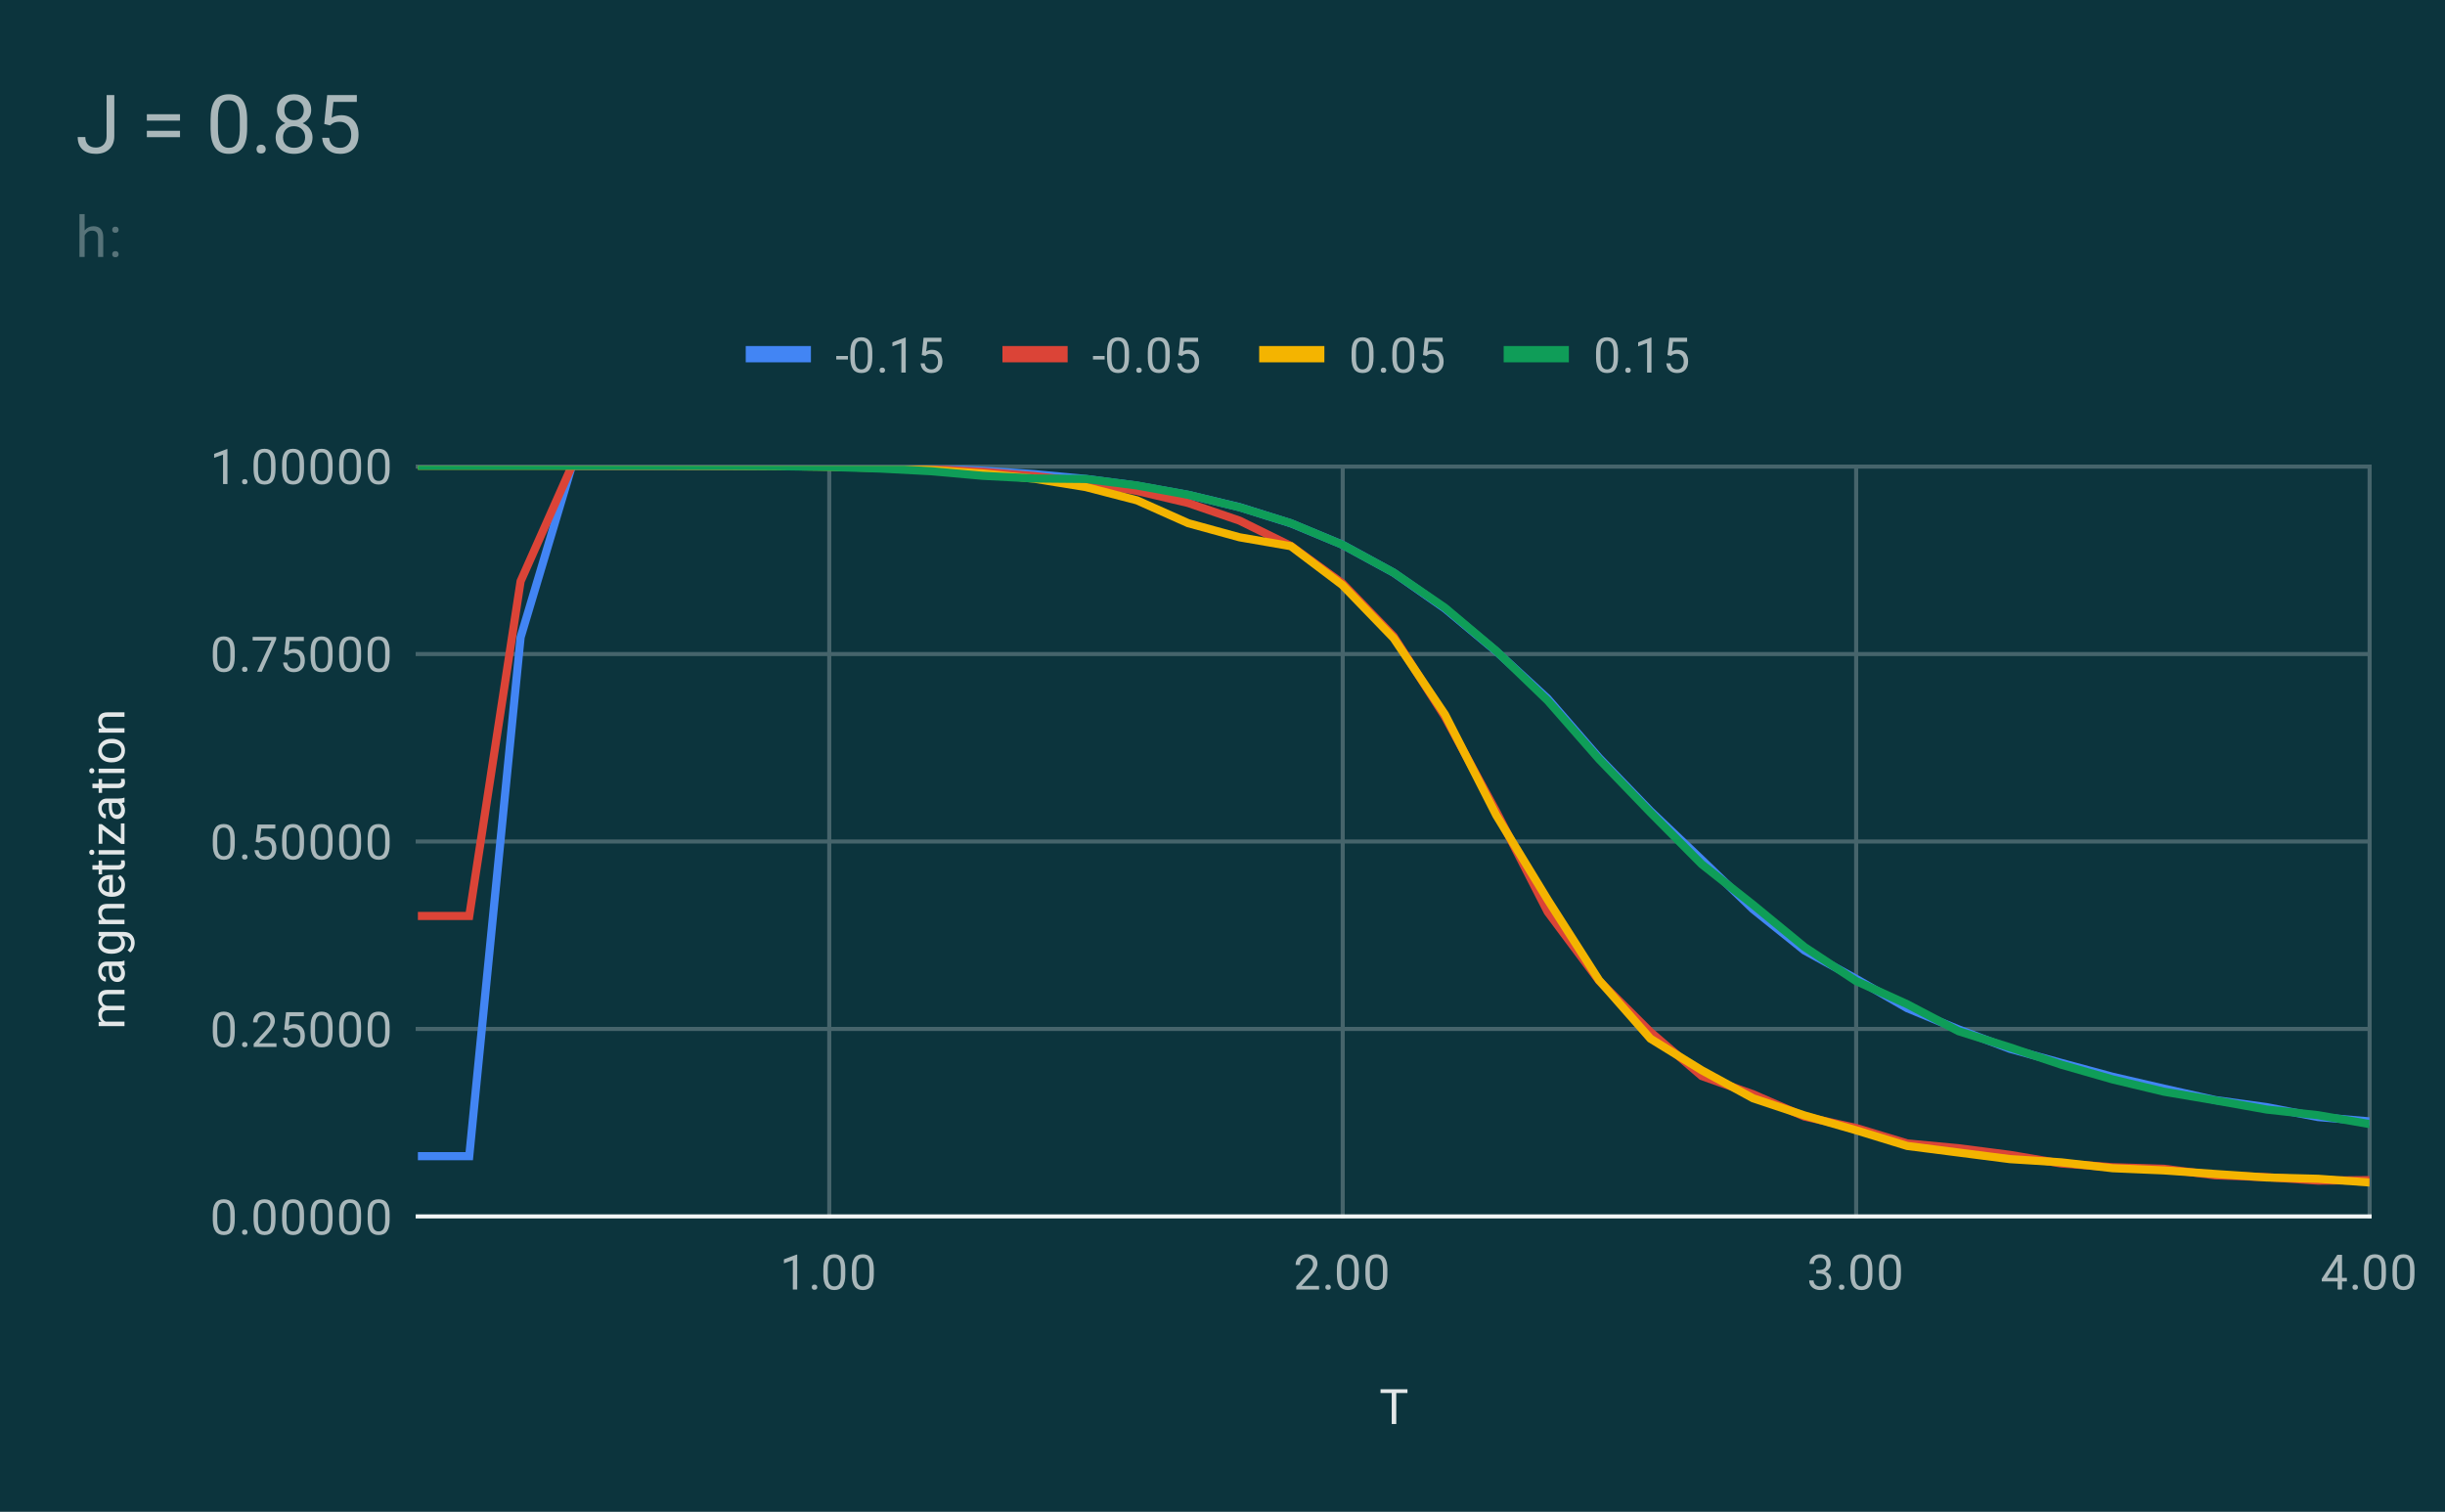 <svg version="1.1" viewBox="0.0 0.0 600.0 371.0" fill="none" stroke="none" stroke-linecap="square" stroke-miterlimit="10" width="600" height="371" xmlns:xlink="http://www.w3.org/1999/xlink" xmlns="http://www.w3.org/2000/svg"><path fill="#0c343d" d="M0 0L600.0 0L600.0 371.0L0 371.0L0 0Z" fill-rule="nonzero"/><path stroke="#46646b" stroke-width="1.0" stroke-linecap="butt" d="M203.5 114.5L203.5 298.5" fill-rule="nonzero"/><path stroke="#46646b" stroke-width="1.0" stroke-linecap="butt" d="M329.5 114.5L329.5 298.5" fill-rule="nonzero"/><path stroke="#46646b" stroke-width="1.0" stroke-linecap="butt" d="M455.5 114.5L455.5 298.5" fill-rule="nonzero"/><path stroke="#46646b" stroke-width="1.0" stroke-linecap="butt" d="M581.5 114.5L581.5 298.5" fill-rule="nonzero"/><path stroke="#f4f6f6" stroke-width="1.0" stroke-linecap="butt" d="M102.5 298.5L581.5 298.5" fill-rule="nonzero"/><path stroke="#46646b" stroke-width="1.0" stroke-linecap="butt" d="M102.5 252.5L581.5 252.5" fill-rule="nonzero"/><path stroke="#46646b" stroke-width="1.0" stroke-linecap="butt" d="M102.5 206.5L581.5 206.5" fill-rule="nonzero"/><path stroke="#46646b" stroke-width="1.0" stroke-linecap="butt" d="M102.5 160.5L581.5 160.5" fill-rule="nonzero"/><path stroke="#46646b" stroke-width="1.0" stroke-linecap="butt" d="M102.5 114.5L581.5 114.5" fill-rule="nonzero"/><clipPath id="id_0"><path d="M102.55 114.283L581.45 114.283L581.45 298.45L102.55 298.45L102.55 114.283Z" clip-rule="nonzero"/></clipPath><path stroke="#4285f4" stroke-width="2.0" stroke-linecap="butt" clip-path="url(#id_0)" d="M102.55 283.717L115.153 283.717L127.755 156.402L140.358 114.283L152.961 114.283L165.563 114.285L178.166 114.298L190.768 114.335L203.371 114.429L215.974 114.613L228.576 114.95L241.179 115.497L253.782 116.35L266.384 117.514L278.987 119.173L291.589 121.442L304.192 124.455L316.795 128.42L329.397 133.66L342.0 140.536L354.603 149.352L367.205 159.852L379.808 171.445L392.411 185.957L405.013 199.017L417.616 211.004L430.218 223.146L442.821 233.251L455.424 240.167L468.026 247.405L480.629 252.605L493.232 257.377L505.834 260.832L518.437 264.234L531.039 267.142L543.642 269.961L556.245 271.689L568.847 274.122L581.45 275.181" fill-rule="nonzero"/><path stroke="#db4437" stroke-width="2.0" stroke-linecap="butt" clip-path="url(#id_0)" d="M102.55 224.783L115.153 224.783L127.755 142.641L140.358 114.283L152.961 114.283L165.563 114.287L178.166 114.3L190.768 114.355L203.371 114.466L215.974 114.709L228.576 115.116L241.179 115.782L253.782 116.806L266.384 118.304L278.987 120.466L291.589 123.442L304.192 127.768L316.795 133.976L329.397 143.116L342.0 156.161L354.603 175.909L367.205 199.195L379.808 223.78L392.411 240.675L405.013 253.244L417.616 264.062L430.218 268.539L442.821 274.009L455.424 276.781L468.026 280.595L480.629 281.772L493.232 283.4L505.834 285.518L518.437 286.428L531.039 286.809L543.642 288.422L556.245 288.875L568.847 289.719L581.45 289.599" fill-rule="nonzero"/><path stroke="#f4b400" stroke-width="2.0" stroke-linecap="butt" clip-path="url(#id_0)" d="M102.55 114.283L115.153 114.283L127.755 114.283L140.358 114.283L152.961 114.283L165.563 114.287L178.166 114.311L190.768 114.374L203.371 114.528L215.974 114.816L228.576 115.337L241.179 116.184L253.782 117.477L266.384 119.51L278.987 122.777L291.589 128.392L304.192 131.853L316.795 134.033L329.397 143.555L342.0 156.599L354.603 175.346L367.205 200.099L379.808 220.804L392.411 240.548L405.013 254.882L417.616 262.644L430.218 269.527L442.821 273.724L455.424 277.344L468.026 281.212L480.629 282.827L493.232 284.444L505.834 285.236L518.437 286.673L531.039 287.212L543.642 288.094L556.245 288.951L568.847 289.273L581.45 290.175" fill-rule="nonzero"/><path stroke="#0f9d58" stroke-width="2.0" stroke-linecap="butt" clip-path="url(#id_0)" d="M102.55 114.283L115.153 114.283L127.755 114.283L140.358 114.283L152.961 114.283L165.563 114.291L178.166 114.318L190.768 114.401L203.371 114.584L215.974 114.978L228.576 115.641L241.179 116.762L253.782 117.416L266.384 117.532L278.987 119.134L291.589 121.42L304.192 124.484L316.795 128.398L329.397 133.667L342.0 140.518L354.603 149.15L367.205 159.765L379.808 171.926L392.411 186.304L405.013 199.379L417.616 212.091L430.218 222.041L442.821 232.393L455.424 240.717L468.026 246.438L480.629 253.053L493.232 257.029L505.834 261.269L518.437 264.887L531.039 267.9L543.642 270.033L556.245 272.278L568.847 273.665L581.45 275.838" fill-rule="nonzero"/><path fill="#000000" fill-opacity="0.0" clip-path="url(#id_0)" d="M105.55 283.717C105.55 285.374 104.207 286.717 102.55 286.717C100.893 286.717 99.55 285.374 99.55 283.717C99.55 282.06 100.893 280.717 102.55 280.717C104.207 280.717 105.55 282.06 105.55 283.717Z" fill-rule="nonzero"/><path fill="#000000" fill-opacity="0.0" clip-path="url(#id_0)" d="M118.153 283.717C118.153 285.374 116.809 286.717 115.153 286.717C113.496 286.717 112.153 285.374 112.153 283.717C112.153 282.06 113.496 280.717 115.153 280.717C116.809 280.717 118.153 282.06 118.153 283.717Z" fill-rule="nonzero"/><path fill="#000000" fill-opacity="0.0" clip-path="url(#id_0)" d="M130.755 156.402C130.755 158.059 129.412 159.402 127.755 159.402C126.098 159.402 124.755 158.059 124.755 156.402C124.755 154.745 126.098 153.402 127.755 153.402C129.412 153.402 130.755 154.745 130.755 156.402Z" fill-rule="nonzero"/><path fill="#000000" fill-opacity="0.0" clip-path="url(#id_0)" d="M143.358 114.283C143.358 115.94 142.015 117.283 140.358 117.283C138.701 117.283 137.358 115.94 137.358 114.283C137.358 112.626 138.701 111.283 140.358 111.283C142.015 111.283 143.358 112.626 143.358 114.283Z" fill-rule="nonzero"/><path fill="#000000" fill-opacity="0.0" clip-path="url(#id_0)" d="M155.961 114.283C155.961 115.94 154.617 117.283 152.961 117.283C151.304 117.283 149.961 115.94 149.961 114.283C149.961 112.626 151.304 111.283 152.961 111.283C154.617 111.283 155.961 112.626 155.961 114.283Z" fill-rule="nonzero"/><path fill="#000000" fill-opacity="0.0" clip-path="url(#id_0)" d="M168.563 114.285C168.563 115.942 167.22 117.285 165.563 117.285C163.906 117.285 162.563 115.942 162.563 114.285C162.563 112.628 163.906 111.285 165.563 111.285C167.22 111.285 168.563 112.628 168.563 114.285Z" fill-rule="nonzero"/><path fill="#000000" fill-opacity="0.0" clip-path="url(#id_0)" d="M181.166 114.298C181.166 115.955 179.823 117.298 178.166 117.298C176.509 117.298 175.166 115.955 175.166 114.298C175.166 112.641 176.509 111.298 178.166 111.298C179.823 111.298 181.166 112.641 181.166 114.298Z" fill-rule="nonzero"/><path fill="#000000" fill-opacity="0.0" clip-path="url(#id_0)" d="M193.768 114.335C193.768 115.992 192.425 117.335 190.768 117.335C189.112 117.335 187.768 115.992 187.768 114.335C187.768 112.678 189.112 111.335 190.768 111.335C192.425 111.335 193.768 112.678 193.768 114.335Z" fill-rule="nonzero"/><path fill="#000000" fill-opacity="0.0" clip-path="url(#id_0)" d="M206.371 114.429C206.371 116.086 205.028 117.429 203.371 117.429C201.714 117.429 200.371 116.086 200.371 114.429C200.371 112.772 201.714 111.429 203.371 111.429C205.028 111.429 206.371 112.772 206.371 114.429Z" fill-rule="nonzero"/><path fill="#000000" fill-opacity="0.0" clip-path="url(#id_0)" d="M218.974 114.613C218.974 116.27 217.631 117.613 215.974 117.613C214.317 117.613 212.974 116.27 212.974 114.613C212.974 112.956 214.317 111.613 215.974 111.613C217.631 111.613 218.974 112.956 218.974 114.613Z" fill-rule="nonzero"/><path fill="#000000" fill-opacity="0.0" clip-path="url(#id_0)" d="M231.576 114.95C231.576 116.607 230.233 117.95 228.576 117.95C226.919 117.95 225.576 116.607 225.576 114.95C225.576 113.293 226.919 111.95 228.576 111.95C230.233 111.95 231.576 113.293 231.576 114.95Z" fill-rule="nonzero"/><path fill="#000000" fill-opacity="0.0" clip-path="url(#id_0)" d="M244.179 115.497C244.179 117.154 242.836 118.497 241.179 118.497C239.522 118.497 238.179 117.154 238.179 115.497C238.179 113.84 239.522 112.497 241.179 112.497C242.836 112.497 244.179 113.84 244.179 115.497Z" fill-rule="nonzero"/><path fill="#000000" fill-opacity="0.0" clip-path="url(#id_0)" d="M256.782 116.35C256.782 118.007 255.438 119.35 253.782 119.35C252.125 119.35 250.782 118.007 250.782 116.35C250.782 114.693 252.125 113.35 253.782 113.35C255.438 113.35 256.782 114.693 256.782 116.35Z" fill-rule="nonzero"/><path fill="#000000" fill-opacity="0.0" clip-path="url(#id_0)" d="M269.384 117.514C269.384 119.17 268.041 120.514 266.384 120.514C264.727 120.514 263.384 119.17 263.384 117.514C263.384 115.857 264.727 114.514 266.384 114.514C268.041 114.514 269.384 115.857 269.384 117.514Z" fill-rule="nonzero"/><path fill="#000000" fill-opacity="0.0" clip-path="url(#id_0)" d="M281.987 119.173C281.987 120.83 280.644 122.173 278.987 122.173C277.33 122.173 275.987 120.83 275.987 119.173C275.987 117.516 277.33 116.173 278.987 116.173C280.644 116.173 281.987 117.516 281.987 119.173Z" fill-rule="nonzero"/><path fill="#000000" fill-opacity="0.0" clip-path="url(#id_0)" d="M294.589 121.442C294.589 123.099 293.246 124.442 291.589 124.442C289.933 124.442 288.589 123.099 288.589 121.442C288.589 119.785 289.933 118.442 291.589 118.442C293.246 118.442 294.589 119.785 294.589 121.442Z" fill-rule="nonzero"/><path fill="#000000" fill-opacity="0.0" clip-path="url(#id_0)" d="M307.192 124.455C307.192 126.112 305.849 127.455 304.192 127.455C302.535 127.455 301.192 126.112 301.192 124.455C301.192 122.798 302.535 121.455 304.192 121.455C305.849 121.455 307.192 122.798 307.192 124.455Z" fill-rule="nonzero"/><path fill="#000000" fill-opacity="0.0" clip-path="url(#id_0)" d="M319.795 128.42C319.795 130.077 318.452 131.42 316.795 131.42C315.138 131.42 313.795 130.077 313.795 128.42C313.795 126.763 315.138 125.42 316.795 125.42C318.452 125.42 319.795 126.763 319.795 128.42Z" fill-rule="nonzero"/><path fill="#000000" fill-opacity="0.0" clip-path="url(#id_0)" d="M332.397 133.66C332.397 135.316 331.054 136.66 329.397 136.66C327.74 136.66 326.397 135.316 326.397 133.66C326.397 132.003 327.74 130.66 329.397 130.66C331.054 130.66 332.397 132.003 332.397 133.66Z" fill-rule="nonzero"/><path fill="#000000" fill-opacity="0.0" clip-path="url(#id_0)" d="M345.0 140.536C345.0 142.193 343.657 143.536 342.0 143.536C340.343 143.536 339.0 142.193 339.0 140.536C339.0 138.879 340.343 137.536 342.0 137.536C343.657 137.536 345.0 138.879 345.0 140.536Z" fill-rule="nonzero"/><path fill="#000000" fill-opacity="0.0" clip-path="url(#id_0)" d="M357.603 149.352C357.603 151.009 356.26 152.352 354.603 152.352C352.946 152.352 351.603 151.009 351.603 149.352C351.603 147.696 352.946 146.352 354.603 146.352C356.26 146.352 357.603 147.696 357.603 149.352Z" fill-rule="nonzero"/><path fill="#000000" fill-opacity="0.0" clip-path="url(#id_0)" d="M370.205 159.852C370.205 161.509 368.862 162.852 367.205 162.852C365.548 162.852 364.205 161.509 364.205 159.852C364.205 158.195 365.548 156.852 367.205 156.852C368.862 156.852 370.205 158.195 370.205 159.852Z" fill-rule="nonzero"/><path fill="#000000" fill-opacity="0.0" clip-path="url(#id_0)" d="M382.808 171.445C382.808 173.102 381.465 174.445 379.808 174.445C378.151 174.445 376.808 173.102 376.808 171.445C376.808 169.788 378.151 168.445 379.808 168.445C381.465 168.445 382.808 169.788 382.808 171.445Z" fill-rule="nonzero"/><path fill="#000000" fill-opacity="0.0" clip-path="url(#id_0)" d="M395.411 185.957C395.411 187.614 394.067 188.957 392.411 188.957C390.754 188.957 389.411 187.614 389.411 185.957C389.411 184.3 390.754 182.957 392.411 182.957C394.067 182.957 395.411 184.3 395.411 185.957Z" fill-rule="nonzero"/><path fill="#000000" fill-opacity="0.0" clip-path="url(#id_0)" d="M408.013 199.017C408.013 200.673 406.67 202.017 405.013 202.017C403.356 202.017 402.013 200.673 402.013 199.017C402.013 197.36 403.356 196.017 405.013 196.017C406.67 196.017 408.013 197.36 408.013 199.017Z" fill-rule="nonzero"/><path fill="#000000" fill-opacity="0.0" clip-path="url(#id_0)" d="M420.616 211.004C420.616 212.661 419.273 214.004 417.616 214.004C415.959 214.004 414.616 212.661 414.616 211.004C414.616 209.347 415.959 208.004 417.616 208.004C419.273 208.004 420.616 209.347 420.616 211.004Z" fill-rule="nonzero"/><path fill="#000000" fill-opacity="0.0" clip-path="url(#id_0)" d="M433.218 223.146C433.218 224.803 431.875 226.146 430.218 226.146C428.562 226.146 427.218 224.803 427.218 223.146C427.218 221.489 428.562 220.146 430.218 220.146C431.875 220.146 433.218 221.489 433.218 223.146Z" fill-rule="nonzero"/><path fill="#000000" fill-opacity="0.0" clip-path="url(#id_0)" d="M445.821 233.251C445.821 234.908 444.478 236.251 442.821 236.251C441.164 236.251 439.821 234.908 439.821 233.251C439.821 231.594 441.164 230.251 442.821 230.251C444.478 230.251 445.821 231.594 445.821 233.251Z" fill-rule="nonzero"/><path fill="#000000" fill-opacity="0.0" clip-path="url(#id_0)" d="M458.424 240.167C458.424 241.824 457.081 243.167 455.424 243.167C453.767 243.167 452.424 241.824 452.424 240.167C452.424 238.51 453.767 237.167 455.424 237.167C457.081 237.167 458.424 238.51 458.424 240.167Z" fill-rule="nonzero"/><path fill="#000000" fill-opacity="0.0" clip-path="url(#id_0)" d="M471.026 247.405C471.026 249.061 469.683 250.405 468.026 250.405C466.369 250.405 465.026 249.061 465.026 247.405C465.026 245.748 466.369 244.405 468.026 244.405C469.683 244.405 471.026 245.748 471.026 247.405Z" fill-rule="nonzero"/><path fill="#000000" fill-opacity="0.0" clip-path="url(#id_0)" d="M483.629 252.605C483.629 254.262 482.286 255.605 480.629 255.605C478.972 255.605 477.629 254.262 477.629 252.605C477.629 250.949 478.972 249.605 480.629 249.605C482.286 249.605 483.629 250.949 483.629 252.605Z" fill-rule="nonzero"/><path fill="#000000" fill-opacity="0.0" clip-path="url(#id_0)" d="M496.232 257.377C496.232 259.034 494.888 260.377 493.232 260.377C491.575 260.377 490.232 259.034 490.232 257.377C490.232 255.72 491.575 254.377 493.232 254.377C494.888 254.377 496.232 255.72 496.232 257.377Z" fill-rule="nonzero"/><path fill="#000000" fill-opacity="0.0" clip-path="url(#id_0)" d="M508.834 260.832C508.834 262.489 507.491 263.832 505.834 263.832C504.177 263.832 502.834 262.489 502.834 260.832C502.834 259.175 504.177 257.832 505.834 257.832C507.491 257.832 508.834 259.175 508.834 260.832Z" fill-rule="nonzero"/><path fill="#000000" fill-opacity="0.0" clip-path="url(#id_0)" d="M521.437 264.234C521.437 265.891 520.094 267.234 518.437 267.234C516.78 267.234 515.437 265.891 515.437 264.234C515.437 262.577 516.78 261.234 518.437 261.234C520.094 261.234 521.437 262.577 521.437 264.234Z" fill-rule="nonzero"/><path fill="#000000" fill-opacity="0.0" clip-path="url(#id_0)" d="M534.039 267.142C534.039 268.799 532.696 270.142 531.039 270.142C529.383 270.142 528.039 268.799 528.039 267.142C528.039 265.485 529.383 264.142 531.039 264.142C532.696 264.142 534.039 265.485 534.039 267.142Z" fill-rule="nonzero"/><path fill="#000000" fill-opacity="0.0" clip-path="url(#id_0)" d="M546.642 269.961C546.642 271.618 545.299 272.961 543.642 272.961C541.985 272.961 540.642 271.618 540.642 269.961C540.642 268.304 541.985 266.961 543.642 266.961C545.299 266.961 546.642 268.304 546.642 269.961Z" fill-rule="nonzero"/><path fill="#000000" fill-opacity="0.0" clip-path="url(#id_0)" d="M559.245 271.689C559.245 273.346 557.902 274.689 556.245 274.689C554.588 274.689 553.245 273.346 553.245 271.689C553.245 270.032 554.588 268.689 556.245 268.689C557.902 268.689 559.245 270.032 559.245 271.689Z" fill-rule="nonzero"/><path fill="#000000" fill-opacity="0.0" clip-path="url(#id_0)" d="M571.847 274.122C571.847 275.778 570.504 277.122 568.847 277.122C567.191 277.122 565.847 275.778 565.847 274.122C565.847 272.465 567.191 271.122 568.847 271.122C570.504 271.122 571.847 272.465 571.847 274.122Z" fill-rule="nonzero"/><path fill="#000000" fill-opacity="0.0" clip-path="url(#id_0)" d="M584.45 275.181C584.45 276.837 583.107 278.181 581.45 278.181C579.793 278.181 578.45 276.837 578.45 275.181C578.45 273.524 579.793 272.181 581.45 272.181C583.107 272.181 584.45 273.524 584.45 275.181Z" fill-rule="nonzero"/><path fill="#000000" fill-opacity="0.0" clip-path="url(#id_0)" d="M105.55 224.783C105.55 226.44 104.207 227.783 102.55 227.783C100.893 227.783 99.55 226.44 99.55 224.783C99.55 223.126 100.893 221.783 102.55 221.783C104.207 221.783 105.55 223.126 105.55 224.783Z" fill-rule="nonzero"/><path fill="#000000" fill-opacity="0.0" clip-path="url(#id_0)" d="M118.153 224.783C118.153 226.44 116.809 227.783 115.153 227.783C113.496 227.783 112.153 226.44 112.153 224.783C112.153 223.126 113.496 221.783 115.153 221.783C116.809 221.783 118.153 223.126 118.153 224.783Z" fill-rule="nonzero"/><path fill="#000000" fill-opacity="0.0" clip-path="url(#id_0)" d="M130.755 142.641C130.755 144.298 129.412 145.641 127.755 145.641C126.098 145.641 124.755 144.298 124.755 142.641C124.755 140.984 126.098 139.641 127.755 139.641C129.412 139.641 130.755 140.984 130.755 142.641Z" fill-rule="nonzero"/><path fill="#000000" fill-opacity="0.0" clip-path="url(#id_0)" d="M143.358 114.283C143.358 115.94 142.015 117.283 140.358 117.283C138.701 117.283 137.358 115.94 137.358 114.283C137.358 112.626 138.701 111.283 140.358 111.283C142.015 111.283 143.358 112.626 143.358 114.283Z" fill-rule="nonzero"/><path fill="#000000" fill-opacity="0.0" clip-path="url(#id_0)" d="M155.961 114.283C155.961 115.94 154.617 117.283 152.961 117.283C151.304 117.283 149.961 115.94 149.961 114.283C149.961 112.626 151.304 111.283 152.961 111.283C154.617 111.283 155.961 112.626 155.961 114.283Z" fill-rule="nonzero"/><path fill="#000000" fill-opacity="0.0" clip-path="url(#id_0)" d="M168.563 114.287C168.563 115.944 167.22 117.287 165.563 117.287C163.906 117.287 162.563 115.944 162.563 114.287C162.563 112.63 163.906 111.287 165.563 111.287C167.22 111.287 168.563 112.63 168.563 114.287Z" fill-rule="nonzero"/><path fill="#000000" fill-opacity="0.0" clip-path="url(#id_0)" d="M181.166 114.3C181.166 115.957 179.823 117.3 178.166 117.3C176.509 117.3 175.166 115.957 175.166 114.3C175.166 112.643 176.509 111.3 178.166 111.3C179.823 111.3 181.166 112.643 181.166 114.3Z" fill-rule="nonzero"/><path fill="#000000" fill-opacity="0.0" clip-path="url(#id_0)" d="M193.768 114.355C193.768 116.012 192.425 117.355 190.768 117.355C189.112 117.355 187.768 116.012 187.768 114.355C187.768 112.698 189.112 111.355 190.768 111.355C192.425 111.355 193.768 112.698 193.768 114.355Z" fill-rule="nonzero"/><path fill="#000000" fill-opacity="0.0" clip-path="url(#id_0)" d="M206.371 114.466C206.371 116.123 205.028 117.466 203.371 117.466C201.714 117.466 200.371 116.123 200.371 114.466C200.371 112.809 201.714 111.466 203.371 111.466C205.028 111.466 206.371 112.809 206.371 114.466Z" fill-rule="nonzero"/><path fill="#000000" fill-opacity="0.0" clip-path="url(#id_0)" d="M218.974 114.709C218.974 116.366 217.631 117.709 215.974 117.709C214.317 117.709 212.974 116.366 212.974 114.709C212.974 113.052 214.317 111.709 215.974 111.709C217.631 111.709 218.974 113.052 218.974 114.709Z" fill-rule="nonzero"/><path fill="#000000" fill-opacity="0.0" clip-path="url(#id_0)" d="M231.576 115.116C231.576 116.773 230.233 118.116 228.576 118.116C226.919 118.116 225.576 116.773 225.576 115.116C225.576 113.459 226.919 112.116 228.576 112.116C230.233 112.116 231.576 113.459 231.576 115.116Z" fill-rule="nonzero"/><path fill="#000000" fill-opacity="0.0" clip-path="url(#id_0)" d="M244.179 115.782C244.179 117.439 242.836 118.782 241.179 118.782C239.522 118.782 238.179 117.439 238.179 115.782C238.179 114.126 239.522 112.782 241.179 112.782C242.836 112.782 244.179 114.126 244.179 115.782Z" fill-rule="nonzero"/><path fill="#000000" fill-opacity="0.0" clip-path="url(#id_0)" d="M256.782 116.806C256.782 118.463 255.438 119.806 253.782 119.806C252.125 119.806 250.782 118.463 250.782 116.806C250.782 115.15 252.125 113.806 253.782 113.806C255.438 113.806 256.782 115.15 256.782 116.806Z" fill-rule="nonzero"/><path fill="#000000" fill-opacity="0.0" clip-path="url(#id_0)" d="M269.384 118.304C269.384 119.961 268.041 121.304 266.384 121.304C264.727 121.304 263.384 119.961 263.384 118.304C263.384 116.647 264.727 115.304 266.384 115.304C268.041 115.304 269.384 116.647 269.384 118.304Z" fill-rule="nonzero"/><path fill="#000000" fill-opacity="0.0" clip-path="url(#id_0)" d="M281.987 120.466C281.987 122.123 280.644 123.466 278.987 123.466C277.33 123.466 275.987 122.123 275.987 120.466C275.987 118.809 277.33 117.466 278.987 117.466C280.644 117.466 281.987 118.809 281.987 120.466Z" fill-rule="nonzero"/><path fill="#000000" fill-opacity="0.0" clip-path="url(#id_0)" d="M294.589 123.442C294.589 125.099 293.246 126.442 291.589 126.442C289.933 126.442 288.589 125.099 288.589 123.442C288.589 121.785 289.933 120.442 291.589 120.442C293.246 120.442 294.589 121.785 294.589 123.442Z" fill-rule="nonzero"/><path fill="#000000" fill-opacity="0.0" clip-path="url(#id_0)" d="M307.192 127.768C307.192 129.425 305.849 130.768 304.192 130.768C302.535 130.768 301.192 129.425 301.192 127.768C301.192 126.111 302.535 124.768 304.192 124.768C305.849 124.768 307.192 126.111 307.192 127.768Z" fill-rule="nonzero"/><path fill="#000000" fill-opacity="0.0" clip-path="url(#id_0)" d="M319.795 133.976C319.795 135.633 318.452 136.976 316.795 136.976C315.138 136.976 313.795 135.633 313.795 133.976C313.795 132.319 315.138 130.976 316.795 130.976C318.452 130.976 319.795 132.319 319.795 133.976Z" fill-rule="nonzero"/><path fill="#000000" fill-opacity="0.0" clip-path="url(#id_0)" d="M332.397 143.116C332.397 144.773 331.054 146.116 329.397 146.116C327.74 146.116 326.397 144.773 326.397 143.116C326.397 141.46 327.74 140.116 329.397 140.116C331.054 140.116 332.397 141.46 332.397 143.116Z" fill-rule="nonzero"/><path fill="#000000" fill-opacity="0.0" clip-path="url(#id_0)" d="M345.0 156.161C345.0 157.818 343.657 159.161 342.0 159.161C340.343 159.161 339.0 157.818 339.0 156.161C339.0 154.504 340.343 153.161 342.0 153.161C343.657 153.161 345.0 154.504 345.0 156.161Z" fill-rule="nonzero"/><path fill="#000000" fill-opacity="0.0" clip-path="url(#id_0)" d="M357.603 175.909C357.603 177.566 356.26 178.909 354.603 178.909C352.946 178.909 351.603 177.566 351.603 175.909C351.603 174.252 352.946 172.909 354.603 172.909C356.26 172.909 357.603 174.252 357.603 175.909Z" fill-rule="nonzero"/><path fill="#000000" fill-opacity="0.0" clip-path="url(#id_0)" d="M370.205 199.195C370.205 200.852 368.862 202.195 367.205 202.195C365.548 202.195 364.205 200.852 364.205 199.195C364.205 197.538 365.548 196.195 367.205 196.195C368.862 196.195 370.205 197.538 370.205 199.195Z" fill-rule="nonzero"/><path fill="#000000" fill-opacity="0.0" clip-path="url(#id_0)" d="M382.808 223.78C382.808 225.436 381.465 226.78 379.808 226.78C378.151 226.78 376.808 225.436 376.808 223.78C376.808 222.123 378.151 220.78 379.808 220.78C381.465 220.78 382.808 222.123 382.808 223.78Z" fill-rule="nonzero"/><path fill="#000000" fill-opacity="0.0" clip-path="url(#id_0)" d="M395.411 240.675C395.411 242.332 394.067 243.675 392.411 243.675C390.754 243.675 389.411 242.332 389.411 240.675C389.411 239.018 390.754 237.675 392.411 237.675C394.067 237.675 395.411 239.018 395.411 240.675Z" fill-rule="nonzero"/><path fill="#000000" fill-opacity="0.0" clip-path="url(#id_0)" d="M408.013 253.244C408.013 254.901 406.67 256.244 405.013 256.244C403.356 256.244 402.013 254.901 402.013 253.244C402.013 251.588 403.356 250.244 405.013 250.244C406.67 250.244 408.013 251.588 408.013 253.244Z" fill-rule="nonzero"/><path fill="#000000" fill-opacity="0.0" clip-path="url(#id_0)" d="M420.616 264.062C420.616 265.719 419.273 267.062 417.616 267.062C415.959 267.062 414.616 265.719 414.616 264.062C414.616 262.406 415.959 261.062 417.616 261.062C419.273 261.062 420.616 262.406 420.616 264.062Z" fill-rule="nonzero"/><path fill="#000000" fill-opacity="0.0" clip-path="url(#id_0)" d="M433.218 268.539C433.218 270.196 431.875 271.539 430.218 271.539C428.562 271.539 427.218 270.196 427.218 268.539C427.218 266.883 428.562 265.539 430.218 265.539C431.875 265.539 433.218 266.883 433.218 268.539Z" fill-rule="nonzero"/><path fill="#000000" fill-opacity="0.0" clip-path="url(#id_0)" d="M445.821 274.009C445.821 275.666 444.478 277.009 442.821 277.009C441.164 277.009 439.821 275.666 439.821 274.009C439.821 272.352 441.164 271.009 442.821 271.009C444.478 271.009 445.821 272.352 445.821 274.009Z" fill-rule="nonzero"/><path fill="#000000" fill-opacity="0.0" clip-path="url(#id_0)" d="M458.424 276.781C458.424 278.438 457.081 279.781 455.424 279.781C453.767 279.781 452.424 278.438 452.424 276.781C452.424 275.124 453.767 273.781 455.424 273.781C457.081 273.781 458.424 275.124 458.424 276.781Z" fill-rule="nonzero"/><path fill="#000000" fill-opacity="0.0" clip-path="url(#id_0)" d="M471.026 280.595C471.026 282.252 469.683 283.595 468.026 283.595C466.369 283.595 465.026 282.252 465.026 280.595C465.026 278.938 466.369 277.595 468.026 277.595C469.683 277.595 471.026 278.938 471.026 280.595Z" fill-rule="nonzero"/><path fill="#000000" fill-opacity="0.0" clip-path="url(#id_0)" d="M483.629 281.772C483.629 283.429 482.286 284.772 480.629 284.772C478.972 284.772 477.629 283.429 477.629 281.772C477.629 280.115 478.972 278.772 480.629 278.772C482.286 278.772 483.629 280.115 483.629 281.772Z" fill-rule="nonzero"/><path fill="#000000" fill-opacity="0.0" clip-path="url(#id_0)" d="M496.232 283.4C496.232 285.057 494.888 286.4 493.232 286.4C491.575 286.4 490.232 285.057 490.232 283.4C490.232 281.743 491.575 280.4 493.232 280.4C494.888 280.4 496.232 281.743 496.232 283.4Z" fill-rule="nonzero"/><path fill="#000000" fill-opacity="0.0" clip-path="url(#id_0)" d="M508.834 285.518C508.834 287.175 507.491 288.518 505.834 288.518C504.177 288.518 502.834 287.175 502.834 285.518C502.834 283.861 504.177 282.518 505.834 282.518C507.491 282.518 508.834 283.861 508.834 285.518Z" fill-rule="nonzero"/><path fill="#000000" fill-opacity="0.0" clip-path="url(#id_0)" d="M521.437 286.428C521.437 288.084 520.094 289.428 518.437 289.428C516.78 289.428 515.437 288.084 515.437 286.428C515.437 284.771 516.78 283.428 518.437 283.428C520.094 283.428 521.437 284.771 521.437 286.428Z" fill-rule="nonzero"/><path fill="#000000" fill-opacity="0.0" clip-path="url(#id_0)" d="M534.039 286.809C534.039 288.466 532.696 289.809 531.039 289.809C529.383 289.809 528.039 288.466 528.039 286.809C528.039 285.152 529.383 283.809 531.039 283.809C532.696 283.809 534.039 285.152 534.039 286.809Z" fill-rule="nonzero"/><path fill="#000000" fill-opacity="0.0" clip-path="url(#id_0)" d="M546.642 288.422C546.642 290.079 545.299 291.422 543.642 291.422C541.985 291.422 540.642 290.079 540.642 288.422C540.642 286.765 541.985 285.422 543.642 285.422C545.299 285.422 546.642 286.765 546.642 288.422Z" fill-rule="nonzero"/><path fill="#000000" fill-opacity="0.0" clip-path="url(#id_0)" d="M559.245 288.875C559.245 290.532 557.902 291.875 556.245 291.875C554.588 291.875 553.245 290.532 553.245 288.875C553.245 287.218 554.588 285.875 556.245 285.875C557.902 285.875 559.245 287.218 559.245 288.875Z" fill-rule="nonzero"/><path fill="#000000" fill-opacity="0.0" clip-path="url(#id_0)" d="M571.847 289.719C571.847 291.376 570.504 292.719 568.847 292.719C567.191 292.719 565.847 291.376 565.847 289.719C565.847 288.062 567.191 286.719 568.847 286.719C570.504 286.719 571.847 288.062 571.847 289.719Z" fill-rule="nonzero"/><path fill="#000000" fill-opacity="0.0" clip-path="url(#id_0)" d="M584.45 289.599C584.45 291.256 583.107 292.599 581.45 292.599C579.793 292.599 578.45 291.256 578.45 289.599C578.45 287.942 579.793 286.599 581.45 286.599C583.107 286.599 584.45 287.942 584.45 289.599Z" fill-rule="nonzero"/><path fill="#000000" fill-opacity="0.0" clip-path="url(#id_0)" d="M105.55 114.283C105.55 115.94 104.207 117.283 102.55 117.283C100.893 117.283 99.55 115.94 99.55 114.283C99.55 112.626 100.893 111.283 102.55 111.283C104.207 111.283 105.55 112.626 105.55 114.283Z" fill-rule="nonzero"/><path fill="#000000" fill-opacity="0.0" clip-path="url(#id_0)" d="M118.153 114.283C118.153 115.94 116.809 117.283 115.153 117.283C113.496 117.283 112.153 115.94 112.153 114.283C112.153 112.626 113.496 111.283 115.153 111.283C116.809 111.283 118.153 112.626 118.153 114.283Z" fill-rule="nonzero"/><path fill="#000000" fill-opacity="0.0" clip-path="url(#id_0)" d="M130.755 114.283C130.755 115.94 129.412 117.283 127.755 117.283C126.098 117.283 124.755 115.94 124.755 114.283C124.755 112.626 126.098 111.283 127.755 111.283C129.412 111.283 130.755 112.626 130.755 114.283Z" fill-rule="nonzero"/><path fill="#000000" fill-opacity="0.0" clip-path="url(#id_0)" d="M143.358 114.283C143.358 115.94 142.015 117.283 140.358 117.283C138.701 117.283 137.358 115.94 137.358 114.283C137.358 112.626 138.701 111.283 140.358 111.283C142.015 111.283 143.358 112.626 143.358 114.283Z" fill-rule="nonzero"/><path fill="#000000" fill-opacity="0.0" clip-path="url(#id_0)" d="M155.961 114.283C155.961 115.94 154.617 117.283 152.961 117.283C151.304 117.283 149.961 115.94 149.961 114.283C149.961 112.626 151.304 111.283 152.961 111.283C154.617 111.283 155.961 112.626 155.961 114.283Z" fill-rule="nonzero"/><path fill="#000000" fill-opacity="0.0" clip-path="url(#id_0)" d="M168.563 114.287C168.563 115.944 167.22 117.287 165.563 117.287C163.906 117.287 162.563 115.944 162.563 114.287C162.563 112.63 163.906 111.287 165.563 111.287C167.22 111.287 168.563 112.63 168.563 114.287Z" fill-rule="nonzero"/><path fill="#000000" fill-opacity="0.0" clip-path="url(#id_0)" d="M181.166 114.311C181.166 115.968 179.823 117.311 178.166 117.311C176.509 117.311 175.166 115.968 175.166 114.311C175.166 112.654 176.509 111.311 178.166 111.311C179.823 111.311 181.166 112.654 181.166 114.311Z" fill-rule="nonzero"/><path fill="#000000" fill-opacity="0.0" clip-path="url(#id_0)" d="M193.768 114.374C193.768 116.03 192.425 117.374 190.768 117.374C189.112 117.374 187.768 116.03 187.768 114.374C187.768 112.717 189.112 111.374 190.768 111.374C192.425 111.374 193.768 112.717 193.768 114.374Z" fill-rule="nonzero"/><path fill="#000000" fill-opacity="0.0" clip-path="url(#id_0)" d="M206.371 114.528C206.371 116.185 205.028 117.528 203.371 117.528C201.714 117.528 200.371 116.185 200.371 114.528C200.371 112.871 201.714 111.528 203.371 111.528C205.028 111.528 206.371 112.871 206.371 114.528Z" fill-rule="nonzero"/><path fill="#000000" fill-opacity="0.0" clip-path="url(#id_0)" d="M218.974 114.816C218.974 116.472 217.631 117.816 215.974 117.816C214.317 117.816 212.974 116.472 212.974 114.816C212.974 113.159 214.317 111.816 215.974 111.816C217.631 111.816 218.974 113.159 218.974 114.816Z" fill-rule="nonzero"/><path fill="#000000" fill-opacity="0.0" clip-path="url(#id_0)" d="M231.576 115.337C231.576 116.994 230.233 118.337 228.576 118.337C226.919 118.337 225.576 116.994 225.576 115.337C225.576 113.68 226.919 112.337 228.576 112.337C230.233 112.337 231.576 113.68 231.576 115.337Z" fill-rule="nonzero"/><path fill="#000000" fill-opacity="0.0" clip-path="url(#id_0)" d="M244.179 116.184C244.179 117.841 242.836 119.184 241.179 119.184C239.522 119.184 238.179 117.841 238.179 116.184C238.179 114.527 239.522 113.184 241.179 113.184C242.836 113.184 244.179 114.527 244.179 116.184Z" fill-rule="nonzero"/><path fill="#000000" fill-opacity="0.0" clip-path="url(#id_0)" d="M256.782 117.477C256.782 119.134 255.438 120.477 253.782 120.477C252.125 120.477 250.782 119.134 250.782 117.477C250.782 115.82 252.125 114.477 253.782 114.477C255.438 114.477 256.782 115.82 256.782 117.477Z" fill-rule="nonzero"/><path fill="#000000" fill-opacity="0.0" clip-path="url(#id_0)" d="M269.384 119.51C269.384 121.167 268.041 122.51 266.384 122.51C264.727 122.51 263.384 121.167 263.384 119.51C263.384 117.853 264.727 116.51 266.384 116.51C268.041 116.51 269.384 117.853 269.384 119.51Z" fill-rule="nonzero"/><path fill="#000000" fill-opacity="0.0" clip-path="url(#id_0)" d="M281.987 122.777C281.987 124.434 280.644 125.777 278.987 125.777C277.33 125.777 275.987 124.434 275.987 122.777C275.987 121.12 277.33 119.777 278.987 119.777C280.644 119.777 281.987 121.12 281.987 122.777Z" fill-rule="nonzero"/><path fill="#000000" fill-opacity="0.0" clip-path="url(#id_0)" d="M294.589 128.392C294.589 130.049 293.246 131.392 291.589 131.392C289.933 131.392 288.589 130.049 288.589 128.392C288.589 126.735 289.933 125.392 291.589 125.392C293.246 125.392 294.589 126.735 294.589 128.392Z" fill-rule="nonzero"/><path fill="#000000" fill-opacity="0.0" clip-path="url(#id_0)" d="M307.192 131.853C307.192 133.51 305.849 134.853 304.192 134.853C302.535 134.853 301.192 133.51 301.192 131.853C301.192 130.196 302.535 128.853 304.192 128.853C305.849 128.853 307.192 130.196 307.192 131.853Z" fill-rule="nonzero"/><path fill="#000000" fill-opacity="0.0" clip-path="url(#id_0)" d="M319.795 134.033C319.795 135.69 318.452 137.033 316.795 137.033C315.138 137.033 313.795 135.69 313.795 134.033C313.795 132.377 315.138 131.033 316.795 131.033C318.452 131.033 319.795 132.377 319.795 134.033Z" fill-rule="nonzero"/><path fill="#000000" fill-opacity="0.0" clip-path="url(#id_0)" d="M332.397 143.555C332.397 145.212 331.054 146.555 329.397 146.555C327.74 146.555 326.397 145.212 326.397 143.555C326.397 141.898 327.74 140.555 329.397 140.555C331.054 140.555 332.397 141.898 332.397 143.555Z" fill-rule="nonzero"/><path fill="#000000" fill-opacity="0.0" clip-path="url(#id_0)" d="M345.0 156.599C345.0 158.256 343.657 159.599 342.0 159.599C340.343 159.599 339.0 158.256 339.0 156.599C339.0 154.942 340.343 153.599 342.0 153.599C343.657 153.599 345.0 154.942 345.0 156.599Z" fill-rule="nonzero"/><path fill="#000000" fill-opacity="0.0" clip-path="url(#id_0)" d="M357.603 175.346C357.603 177.002 356.26 178.346 354.603 178.346C352.946 178.346 351.603 177.002 351.603 175.346C351.603 173.689 352.946 172.346 354.603 172.346C356.26 172.346 357.603 173.689 357.603 175.346Z" fill-rule="nonzero"/><path fill="#000000" fill-opacity="0.0" clip-path="url(#id_0)" d="M370.205 200.099C370.205 201.756 368.862 203.099 367.205 203.099C365.548 203.099 364.205 201.756 364.205 200.099C364.205 198.443 365.548 197.099 367.205 197.099C368.862 197.099 370.205 198.443 370.205 200.099Z" fill-rule="nonzero"/><path fill="#000000" fill-opacity="0.0" clip-path="url(#id_0)" d="M382.808 220.804C382.808 222.46 381.465 223.804 379.808 223.804C378.151 223.804 376.808 222.46 376.808 220.804C376.808 219.147 378.151 217.804 379.808 217.804C381.465 217.804 382.808 219.147 382.808 220.804Z" fill-rule="nonzero"/><path fill="#000000" fill-opacity="0.0" clip-path="url(#id_0)" d="M395.411 240.548C395.411 242.205 394.067 243.548 392.411 243.548C390.754 243.548 389.411 242.205 389.411 240.548C389.411 238.891 390.754 237.548 392.411 237.548C394.067 237.548 395.411 238.891 395.411 240.548Z" fill-rule="nonzero"/><path fill="#000000" fill-opacity="0.0" clip-path="url(#id_0)" d="M408.013 254.882C408.013 256.539 406.67 257.882 405.013 257.882C403.356 257.882 402.013 256.539 402.013 254.882C402.013 253.225 403.356 251.882 405.013 251.882C406.67 251.882 408.013 253.225 408.013 254.882Z" fill-rule="nonzero"/><path fill="#000000" fill-opacity="0.0" clip-path="url(#id_0)" d="M420.616 262.644C420.616 264.301 419.273 265.644 417.616 265.644C415.959 265.644 414.616 264.301 414.616 262.644C414.616 260.987 415.959 259.644 417.616 259.644C419.273 259.644 420.616 260.987 420.616 262.644Z" fill-rule="nonzero"/><path fill="#000000" fill-opacity="0.0" clip-path="url(#id_0)" d="M433.218 269.527C433.218 271.183 431.875 272.527 430.218 272.527C428.562 272.527 427.218 271.183 427.218 269.527C427.218 267.87 428.562 266.527 430.218 266.527C431.875 266.527 433.218 267.87 433.218 269.527Z" fill-rule="nonzero"/><path fill="#000000" fill-opacity="0.0" clip-path="url(#id_0)" d="M445.821 273.724C445.821 275.381 444.478 276.724 442.821 276.724C441.164 276.724 439.821 275.381 439.821 273.724C439.821 272.067 441.164 270.724 442.821 270.724C444.478 270.724 445.821 272.067 445.821 273.724Z" fill-rule="nonzero"/><path fill="#000000" fill-opacity="0.0" clip-path="url(#id_0)" d="M458.424 277.344C458.424 279.001 457.081 280.344 455.424 280.344C453.767 280.344 452.424 279.001 452.424 277.344C452.424 275.688 453.767 274.344 455.424 274.344C457.081 274.344 458.424 275.688 458.424 277.344Z" fill-rule="nonzero"/><path fill="#000000" fill-opacity="0.0" clip-path="url(#id_0)" d="M471.026 281.212C471.026 282.869 469.683 284.212 468.026 284.212C466.369 284.212 465.026 282.869 465.026 281.212C465.026 279.555 466.369 278.212 468.026 278.212C469.683 278.212 471.026 279.555 471.026 281.212Z" fill-rule="nonzero"/><path fill="#000000" fill-opacity="0.0" clip-path="url(#id_0)" d="M483.629 282.827C483.629 284.484 482.286 285.827 480.629 285.827C478.972 285.827 477.629 284.484 477.629 282.827C477.629 281.17 478.972 279.827 480.629 279.827C482.286 279.827 483.629 281.17 483.629 282.827Z" fill-rule="nonzero"/><path fill="#000000" fill-opacity="0.0" clip-path="url(#id_0)" d="M496.232 284.444C496.232 286.101 494.888 287.444 493.232 287.444C491.575 287.444 490.232 286.101 490.232 284.444C490.232 282.787 491.575 281.444 493.232 281.444C494.888 281.444 496.232 282.787 496.232 284.444Z" fill-rule="nonzero"/><path fill="#000000" fill-opacity="0.0" clip-path="url(#id_0)" d="M508.834 285.236C508.834 286.893 507.491 288.236 505.834 288.236C504.177 288.236 502.834 286.893 502.834 285.236C502.834 283.579 504.177 282.236 505.834 282.236C507.491 282.236 508.834 283.579 508.834 285.236Z" fill-rule="nonzero"/><path fill="#000000" fill-opacity="0.0" clip-path="url(#id_0)" d="M521.437 286.673C521.437 288.329 520.094 289.673 518.437 289.673C516.78 289.673 515.437 288.329 515.437 286.673C515.437 285.016 516.78 283.673 518.437 283.673C520.094 283.673 521.437 285.016 521.437 286.673Z" fill-rule="nonzero"/><path fill="#000000" fill-opacity="0.0" clip-path="url(#id_0)" d="M534.039 287.212C534.039 288.869 532.696 290.212 531.039 290.212C529.383 290.212 528.039 288.869 528.039 287.212C528.039 285.555 529.383 284.212 531.039 284.212C532.696 284.212 534.039 285.555 534.039 287.212Z" fill-rule="nonzero"/><path fill="#000000" fill-opacity="0.0" clip-path="url(#id_0)" d="M546.642 288.094C546.642 289.751 545.299 291.094 543.642 291.094C541.985 291.094 540.642 289.751 540.642 288.094C540.642 286.437 541.985 285.094 543.642 285.094C545.299 285.094 546.642 286.437 546.642 288.094Z" fill-rule="nonzero"/><path fill="#000000" fill-opacity="0.0" clip-path="url(#id_0)" d="M559.245 288.951C559.245 290.608 557.902 291.951 556.245 291.951C554.588 291.951 553.245 290.608 553.245 288.951C553.245 287.294 554.588 285.951 556.245 285.951C557.902 285.951 559.245 287.294 559.245 288.951Z" fill-rule="nonzero"/><path fill="#000000" fill-opacity="0.0" clip-path="url(#id_0)" d="M571.847 289.273C571.847 290.93 570.504 292.273 568.847 292.273C567.191 292.273 565.847 290.93 565.847 289.273C565.847 287.616 567.191 286.273 568.847 286.273C570.504 286.273 571.847 287.616 571.847 289.273Z" fill-rule="nonzero"/><path fill="#000000" fill-opacity="0.0" clip-path="url(#id_0)" d="M584.45 290.175C584.45 291.832 583.107 293.175 581.45 293.175C579.793 293.175 578.45 291.832 578.45 290.175C578.45 288.519 579.793 287.175 581.45 287.175C583.107 287.175 584.45 288.519 584.45 290.175Z" fill-rule="nonzero"/><path fill="#000000" fill-opacity="0.0" clip-path="url(#id_0)" d="M105.55 114.283C105.55 115.94 104.207 117.283 102.55 117.283C100.893 117.283 99.55 115.94 99.55 114.283C99.55 112.626 100.893 111.283 102.55 111.283C104.207 111.283 105.55 112.626 105.55 114.283Z" fill-rule="nonzero"/><path fill="#000000" fill-opacity="0.0" clip-path="url(#id_0)" d="M118.153 114.283C118.153 115.94 116.809 117.283 115.153 117.283C113.496 117.283 112.153 115.94 112.153 114.283C112.153 112.626 113.496 111.283 115.153 111.283C116.809 111.283 118.153 112.626 118.153 114.283Z" fill-rule="nonzero"/><path fill="#000000" fill-opacity="0.0" clip-path="url(#id_0)" d="M130.755 114.283C130.755 115.94 129.412 117.283 127.755 117.283C126.098 117.283 124.755 115.94 124.755 114.283C124.755 112.626 126.098 111.283 127.755 111.283C129.412 111.283 130.755 112.626 130.755 114.283Z" fill-rule="nonzero"/><path fill="#000000" fill-opacity="0.0" clip-path="url(#id_0)" d="M143.358 114.283C143.358 115.94 142.015 117.283 140.358 117.283C138.701 117.283 137.358 115.94 137.358 114.283C137.358 112.626 138.701 111.283 140.358 111.283C142.015 111.283 143.358 112.626 143.358 114.283Z" fill-rule="nonzero"/><path fill="#000000" fill-opacity="0.0" clip-path="url(#id_0)" d="M155.961 114.283C155.961 115.94 154.617 117.283 152.961 117.283C151.304 117.283 149.961 115.94 149.961 114.283C149.961 112.626 151.304 111.283 152.961 111.283C154.617 111.283 155.961 112.626 155.961 114.283Z" fill-rule="nonzero"/><path fill="#000000" fill-opacity="0.0" clip-path="url(#id_0)" d="M168.563 114.291C168.563 115.948 167.22 117.291 165.563 117.291C163.906 117.291 162.563 115.948 162.563 114.291C162.563 112.634 163.906 111.291 165.563 111.291C167.22 111.291 168.563 112.634 168.563 114.291Z" fill-rule="nonzero"/><path fill="#000000" fill-opacity="0.0" clip-path="url(#id_0)" d="M181.166 114.318C181.166 115.975 179.823 117.318 178.166 117.318C176.509 117.318 175.166 115.975 175.166 114.318C175.166 112.661 176.509 111.318 178.166 111.318C179.823 111.318 181.166 112.661 181.166 114.318Z" fill-rule="nonzero"/><path fill="#000000" fill-opacity="0.0" clip-path="url(#id_0)" d="M193.768 114.401C193.768 116.058 192.425 117.401 190.768 117.401C189.112 117.401 187.768 116.058 187.768 114.401C187.768 112.744 189.112 111.401 190.768 111.401C192.425 111.401 193.768 112.744 193.768 114.401Z" fill-rule="nonzero"/><path fill="#000000" fill-opacity="0.0" clip-path="url(#id_0)" d="M206.371 114.584C206.371 116.24 205.028 117.584 203.371 117.584C201.714 117.584 200.371 116.24 200.371 114.584C200.371 112.927 201.714 111.584 203.371 111.584C205.028 111.584 206.371 112.927 206.371 114.584Z" fill-rule="nonzero"/><path fill="#000000" fill-opacity="0.0" clip-path="url(#id_0)" d="M218.974 114.978C218.974 116.635 217.631 117.978 215.974 117.978C214.317 117.978 212.974 116.635 212.974 114.978C212.974 113.321 214.317 111.978 215.974 111.978C217.631 111.978 218.974 113.321 218.974 114.978Z" fill-rule="nonzero"/><path fill="#000000" fill-opacity="0.0" clip-path="url(#id_0)" d="M231.576 115.641C231.576 117.297 230.233 118.641 228.576 118.641C226.919 118.641 225.576 117.297 225.576 115.641C225.576 113.984 226.919 112.641 228.576 112.641C230.233 112.641 231.576 113.984 231.576 115.641Z" fill-rule="nonzero"/><path fill="#000000" fill-opacity="0.0" clip-path="url(#id_0)" d="M244.179 116.762C244.179 118.419 242.836 119.762 241.179 119.762C239.522 119.762 238.179 118.419 238.179 116.762C238.179 115.105 239.522 113.762 241.179 113.762C242.836 113.762 244.179 115.105 244.179 116.762Z" fill-rule="nonzero"/><path fill="#000000" fill-opacity="0.0" clip-path="url(#id_0)" d="M256.782 117.416C256.782 119.073 255.438 120.416 253.782 120.416C252.125 120.416 250.782 119.073 250.782 117.416C250.782 115.759 252.125 114.416 253.782 114.416C255.438 114.416 256.782 115.759 256.782 117.416Z" fill-rule="nonzero"/><path fill="#000000" fill-opacity="0.0" clip-path="url(#id_0)" d="M269.384 117.532C269.384 119.189 268.041 120.532 266.384 120.532C264.727 120.532 263.384 119.189 263.384 117.532C263.384 115.875 264.727 114.532 266.384 114.532C268.041 114.532 269.384 115.875 269.384 117.532Z" fill-rule="nonzero"/><path fill="#000000" fill-opacity="0.0" clip-path="url(#id_0)" d="M281.987 119.134C281.987 120.791 280.644 122.134 278.987 122.134C277.33 122.134 275.987 120.791 275.987 119.134C275.987 117.477 277.33 116.134 278.987 116.134C280.644 116.134 281.987 117.477 281.987 119.134Z" fill-rule="nonzero"/><path fill="#000000" fill-opacity="0.0" clip-path="url(#id_0)" d="M294.589 121.42C294.589 123.077 293.246 124.42 291.589 124.42C289.933 124.42 288.589 123.077 288.589 121.42C288.589 119.763 289.933 118.42 291.589 118.42C293.246 118.42 294.589 119.763 294.589 121.42Z" fill-rule="nonzero"/><path fill="#000000" fill-opacity="0.0" clip-path="url(#id_0)" d="M307.192 124.484C307.192 126.141 305.849 127.484 304.192 127.484C302.535 127.484 301.192 126.141 301.192 124.484C301.192 122.827 302.535 121.484 304.192 121.484C305.849 121.484 307.192 122.827 307.192 124.484Z" fill-rule="nonzero"/><path fill="#000000" fill-opacity="0.0" clip-path="url(#id_0)" d="M319.795 128.398C319.795 130.055 318.452 131.398 316.795 131.398C315.138 131.398 313.795 130.055 313.795 128.398C313.795 126.741 315.138 125.398 316.795 125.398C318.452 125.398 319.795 126.741 319.795 128.398Z" fill-rule="nonzero"/><path fill="#000000" fill-opacity="0.0" clip-path="url(#id_0)" d="M332.397 133.667C332.397 135.324 331.054 136.667 329.397 136.667C327.74 136.667 326.397 135.324 326.397 133.667C326.397 132.01 327.74 130.667 329.397 130.667C331.054 130.667 332.397 132.01 332.397 133.667Z" fill-rule="nonzero"/><path fill="#000000" fill-opacity="0.0" clip-path="url(#id_0)" d="M345.0 140.518C345.0 142.175 343.657 143.518 342.0 143.518C340.343 143.518 339.0 142.175 339.0 140.518C339.0 138.861 340.343 137.518 342.0 137.518C343.657 137.518 345.0 138.861 345.0 140.518Z" fill-rule="nonzero"/><path fill="#000000" fill-opacity="0.0" clip-path="url(#id_0)" d="M357.603 149.15C357.603 150.807 356.26 152.15 354.603 152.15C352.946 152.15 351.603 150.807 351.603 149.15C351.603 147.493 352.946 146.15 354.603 146.15C356.26 146.15 357.603 147.493 357.603 149.15Z" fill-rule="nonzero"/><path fill="#000000" fill-opacity="0.0" clip-path="url(#id_0)" d="M370.205 159.765C370.205 161.422 368.862 162.765 367.205 162.765C365.548 162.765 364.205 161.422 364.205 159.765C364.205 158.108 365.548 156.765 367.205 156.765C368.862 156.765 370.205 158.108 370.205 159.765Z" fill-rule="nonzero"/><path fill="#000000" fill-opacity="0.0" clip-path="url(#id_0)" d="M382.808 171.926C382.808 173.583 381.465 174.926 379.808 174.926C378.151 174.926 376.808 173.583 376.808 171.926C376.808 170.269 378.151 168.926 379.808 168.926C381.465 168.926 382.808 170.269 382.808 171.926Z" fill-rule="nonzero"/><path fill="#000000" fill-opacity="0.0" clip-path="url(#id_0)" d="M395.411 186.304C395.411 187.96 394.067 189.304 392.411 189.304C390.754 189.304 389.411 187.96 389.411 186.304C389.411 184.647 390.754 183.304 392.411 183.304C394.067 183.304 395.411 184.647 395.411 186.304Z" fill-rule="nonzero"/><path fill="#000000" fill-opacity="0.0" clip-path="url(#id_0)" d="M408.013 199.379C408.013 201.036 406.67 202.379 405.013 202.379C403.356 202.379 402.013 201.036 402.013 199.379C402.013 197.723 403.356 196.379 405.013 196.379C406.67 196.379 408.013 197.723 408.013 199.379Z" fill-rule="nonzero"/><path fill="#000000" fill-opacity="0.0" clip-path="url(#id_0)" d="M420.616 212.091C420.616 213.747 419.273 215.091 417.616 215.091C415.959 215.091 414.616 213.747 414.616 212.091C414.616 210.434 415.959 209.091 417.616 209.091C419.273 209.091 420.616 210.434 420.616 212.091Z" fill-rule="nonzero"/><path fill="#000000" fill-opacity="0.0" clip-path="url(#id_0)" d="M433.218 222.041C433.218 223.698 431.875 225.041 430.218 225.041C428.562 225.041 427.218 223.698 427.218 222.041C427.218 220.384 428.562 219.041 430.218 219.041C431.875 219.041 433.218 220.384 433.218 222.041Z" fill-rule="nonzero"/><path fill="#000000" fill-opacity="0.0" clip-path="url(#id_0)" d="M445.821 232.393C445.821 234.05 444.478 235.393 442.821 235.393C441.164 235.393 439.821 234.05 439.821 232.393C439.821 230.736 441.164 229.393 442.821 229.393C444.478 229.393 445.821 230.736 445.821 232.393Z" fill-rule="nonzero"/><path fill="#000000" fill-opacity="0.0" clip-path="url(#id_0)" d="M458.424 240.717C458.424 242.374 457.081 243.717 455.424 243.717C453.767 243.717 452.424 242.374 452.424 240.717C452.424 239.061 453.767 237.717 455.424 237.717C457.081 237.717 458.424 239.061 458.424 240.717Z" fill-rule="nonzero"/><path fill="#000000" fill-opacity="0.0" clip-path="url(#id_0)" d="M471.026 246.438C471.026 248.095 469.683 249.438 468.026 249.438C466.369 249.438 465.026 248.095 465.026 246.438C465.026 244.781 466.369 243.438 468.026 243.438C469.683 243.438 471.026 244.781 471.026 246.438Z" fill-rule="nonzero"/><path fill="#000000" fill-opacity="0.0" clip-path="url(#id_0)" d="M483.629 253.053C483.629 254.71 482.286 256.053 480.629 256.053C478.972 256.053 477.629 254.71 477.629 253.053C477.629 251.396 478.972 250.053 480.629 250.053C482.286 250.053 483.629 251.396 483.629 253.053Z" fill-rule="nonzero"/><path fill="#000000" fill-opacity="0.0" clip-path="url(#id_0)" d="M496.232 257.029C496.232 258.686 494.888 260.029 493.232 260.029C491.575 260.029 490.232 258.686 490.232 257.029C490.232 255.372 491.575 254.029 493.232 254.029C494.888 254.029 496.232 255.372 496.232 257.029Z" fill-rule="nonzero"/><path fill="#000000" fill-opacity="0.0" clip-path="url(#id_0)" d="M508.834 261.269C508.834 262.925 507.491 264.269 505.834 264.269C504.177 264.269 502.834 262.925 502.834 261.269C502.834 259.612 504.177 258.269 505.834 258.269C507.491 258.269 508.834 259.612 508.834 261.269Z" fill-rule="nonzero"/><path fill="#000000" fill-opacity="0.0" clip-path="url(#id_0)" d="M521.437 264.887C521.437 266.544 520.094 267.887 518.437 267.887C516.78 267.887 515.437 266.544 515.437 264.887C515.437 263.231 516.78 261.887 518.437 261.887C520.094 261.887 521.437 263.231 521.437 264.887Z" fill-rule="nonzero"/><path fill="#000000" fill-opacity="0.0" clip-path="url(#id_0)" d="M534.039 267.9C534.039 269.557 532.696 270.9 531.039 270.9C529.383 270.9 528.039 269.557 528.039 267.9C528.039 266.244 529.383 264.9 531.039 264.9C532.696 264.9 534.039 266.244 534.039 267.9Z" fill-rule="nonzero"/><path fill="#000000" fill-opacity="0.0" clip-path="url(#id_0)" d="M546.642 270.033C546.642 271.69 545.299 273.033 543.642 273.033C541.985 273.033 540.642 271.69 540.642 270.033C540.642 268.376 541.985 267.033 543.642 267.033C545.299 267.033 546.642 268.376 546.642 270.033Z" fill-rule="nonzero"/><path fill="#000000" fill-opacity="0.0" clip-path="url(#id_0)" d="M559.245 272.278C559.245 273.935 557.902 275.278 556.245 275.278C554.588 275.278 553.245 273.935 553.245 272.278C553.245 270.621 554.588 269.278 556.245 269.278C557.902 269.278 559.245 270.621 559.245 272.278Z" fill-rule="nonzero"/><path fill="#000000" fill-opacity="0.0" clip-path="url(#id_0)" d="M571.847 273.665C571.847 275.322 570.504 276.665 568.847 276.665C567.191 276.665 565.847 275.322 565.847 273.665C565.847 272.008 567.191 270.665 568.847 270.665C570.504 270.665 571.847 272.008 571.847 273.665Z" fill-rule="nonzero"/><path fill="#000000" fill-opacity="0.0" clip-path="url(#id_0)" d="M584.45 275.838C584.45 277.495 583.107 278.838 581.45 278.838C579.793 278.838 578.45 277.495 578.45 275.838C578.45 274.181 579.793 272.838 581.45 272.838C583.107 272.838 584.45 274.181 584.45 275.838Z" fill-rule="nonzero"/><path fill="#e3e7e8" d="M345.391 341.841L342.641 341.841L342.641 349.45L341.531 349.45L341.531 341.841L338.781 341.841L338.781 340.919L345.391 340.919L345.391 341.841Z" fill-rule="nonzero"/><path fill="#e3e7e8" d="M24.206 250.773L24.909 250.742Q24.097 250.054 24.097 248.867Q24.097 247.539 25.113 247.054Q24.659 246.742 24.378 246.242Q24.097 245.726 24.097 245.039Q24.097 242.945 26.3 242.914L30.55 242.914L30.55 243.992L26.363 243.992Q25.691 243.992 25.363 244.304Q25.019 244.617 25.019 245.351Q25.019 245.96 25.378 246.367Q25.738 246.757 26.347 246.82L30.55 246.82L30.55 247.898L26.394 247.898Q25.019 247.898 25.019 249.257Q25.019 250.32 25.925 250.71L30.55 250.71L30.55 251.804L24.206 251.804L24.206 250.773ZM30.55 236.882Q30.363 236.976 29.878 237.039Q30.675 237.789 30.675 238.835Q30.675 239.773 30.144 240.382Q29.613 240.976 28.784 240.976Q27.8 240.976 27.253 240.226Q26.706 239.476 26.706 238.101L26.706 237.054L26.206 237.054Q25.644 237.054 25.316 237.398Q24.972 237.726 24.972 238.398Q24.972 238.976 25.269 239.367Q25.55 239.757 25.972 239.757L25.972 240.851Q25.488 240.851 25.05 240.523Q24.613 240.179 24.363 239.601Q24.097 239.023 24.097 238.335Q24.097 237.226 24.644 236.617Q25.191 235.992 26.144 235.96L29.066 235.96Q29.941 235.96 30.456 235.742L30.55 235.742L30.55 236.882ZM29.722 238.679Q29.722 238.164 29.456 237.71Q29.191 237.257 28.769 237.054L27.472 237.054L27.472 237.898Q27.472 239.898 28.644 239.898Q29.144 239.898 29.441 239.554Q29.722 239.21 29.722 238.679ZM27.331 234.054Q25.847 234.054 24.972 233.367Q24.097 232.679 24.097 231.554Q24.097 230.398 24.909 229.742L24.206 229.695L24.206 228.695L30.394 228.695Q31.628 228.695 32.331 229.429Q33.05 230.164 33.05 231.382Q33.05 232.07 32.753 232.726Q32.456 233.382 31.956 233.726L31.3 233.164Q32.159 232.476 32.159 231.46Q32.159 230.679 31.706 230.242Q31.269 229.789 30.456 229.789L29.909 229.789Q30.675 230.445 30.675 231.57Q30.675 232.679 29.784 233.367Q28.878 234.054 27.331 234.054ZM27.456 232.96Q28.519 232.96 29.144 232.523Q29.753 232.085 29.753 231.289Q29.753 230.273 28.816 229.789L25.925 229.789Q25.019 230.289 25.019 231.289Q25.019 232.07 25.628 232.523Q26.238 232.96 27.456 232.96ZM24.206 225.773L25.003 225.742Q24.097 225.007 24.097 223.835Q24.097 221.82 26.363 221.804L30.55 221.804L30.55 222.898L26.347 222.898Q25.675 222.898 25.347 223.21Q25.019 223.507 25.019 224.164Q25.019 224.695 25.3 225.101Q25.581 225.492 26.034 225.71L30.55 225.71L30.55 226.789L24.206 226.789L24.206 225.773ZM30.675 217.164Q30.675 218.46 29.831 219.273Q28.972 220.07 27.55 220.07L27.363 220.07Q26.409 220.07 25.675 219.71Q24.925 219.351 24.519 218.71Q24.097 218.054 24.097 217.304Q24.097 216.07 24.909 215.382Q25.722 214.695 27.238 214.695L27.691 214.695L27.691 218.992Q28.628 218.96 29.206 218.445Q29.784 217.914 29.784 217.101Q29.784 216.539 29.55 216.148Q29.316 215.742 28.925 215.429L29.441 214.773Q30.675 215.57 30.675 217.164ZM24.988 217.304Q24.988 217.96 25.472 218.414Q25.941 218.851 26.8 218.945L26.8 215.773L26.722 215.773Q25.894 215.82 25.441 216.226Q24.988 216.617 24.988 217.304ZM22.675 212.32L24.206 212.32L24.206 211.148L25.05 211.148L25.05 212.32L28.972 212.32Q29.363 212.32 29.55 212.164Q29.738 212.007 29.738 211.632Q29.738 211.445 29.675 211.117L30.55 211.117Q30.675 211.539 30.675 211.945Q30.675 212.664 30.238 213.039Q29.784 213.414 28.972 213.414L25.05 213.414L25.05 214.57L24.206 214.57L24.206 213.414L22.675 213.414L22.675 212.32ZM30.55 208.617L30.55 209.695L24.206 209.695L24.206 208.617L30.55 208.617ZM22.534 209.789Q22.269 209.789 22.081 209.632Q21.894 209.46 21.894 209.148Q21.894 208.835 22.081 208.679Q22.269 208.507 22.534 208.507Q22.784 208.507 22.972 208.679Q23.144 208.835 23.144 209.148Q23.144 209.46 22.972 209.632Q22.784 209.789 22.534 209.789ZM29.659 205.773L29.659 202.07L30.55 202.07L30.55 207.101L29.753 207.101L25.113 203.601L25.113 207.054L24.206 207.054L24.206 202.242L24.972 202.242L29.659 205.773ZM30.55 196.882Q30.363 196.976 29.878 197.039Q30.675 197.789 30.675 198.835Q30.675 199.773 30.144 200.382Q29.613 200.976 28.784 200.976Q27.8 200.976 27.253 200.226Q26.706 199.476 26.706 198.101L26.706 197.054L26.206 197.054Q25.644 197.054 25.316 197.398Q24.972 197.726 24.972 198.398Q24.972 198.976 25.269 199.367Q25.55 199.757 25.972 199.757L25.972 200.851Q25.488 200.851 25.05 200.523Q24.613 200.179 24.363 199.601Q24.097 199.023 24.097 198.335Q24.097 197.226 24.644 196.617Q25.191 195.992 26.144 195.96L29.066 195.96Q29.941 195.96 30.456 195.742L30.55 195.742L30.55 196.882ZM29.722 198.679Q29.722 198.164 29.456 197.71Q29.191 197.257 28.769 197.054L27.472 197.054L27.472 197.898Q27.472 199.898 28.644 199.898Q29.144 199.898 29.441 199.554Q29.722 199.21 29.722 198.679ZM22.675 192.32L24.206 192.32L24.206 191.148L25.05 191.148L25.05 192.32L28.972 192.32Q29.363 192.32 29.55 192.164Q29.738 192.007 29.738 191.632Q29.738 191.445 29.675 191.117L30.55 191.117Q30.675 191.539 30.675 191.945Q30.675 192.664 30.238 193.039Q29.784 193.414 28.972 193.414L25.05 193.414L25.05 194.57L24.206 194.57L24.206 193.414L22.675 193.414L22.675 192.32ZM30.55 188.617L30.55 189.695L24.206 189.695L24.206 188.617L30.55 188.617ZM22.534 189.789Q22.269 189.789 22.081 189.632Q21.894 189.46 21.894 189.148Q21.894 188.835 22.081 188.679Q22.269 188.507 22.534 188.507Q22.784 188.507 22.972 188.679Q23.144 188.835 23.144 189.148Q23.144 189.46 22.972 189.632Q22.784 189.789 22.534 189.789ZM27.316 187.085Q26.394 187.085 25.644 186.726Q24.894 186.351 24.503 185.695Q24.097 185.039 24.097 184.21Q24.097 182.914 24.988 182.117Q25.878 181.304 27.378 181.304L27.456 181.304Q28.378 181.304 29.113 181.664Q29.847 182.023 30.269 182.679Q30.675 183.335 30.675 184.195Q30.675 185.476 29.784 186.289Q28.878 187.085 27.394 187.085L27.316 187.085ZM27.456 185.992Q28.503 185.992 29.144 185.507Q29.784 185.007 29.784 184.195Q29.784 183.367 29.144 182.882Q28.488 182.398 27.316 182.398Q26.284 182.398 25.644 182.898Q24.988 183.382 24.988 184.21Q24.988 185.007 25.628 185.507Q26.253 185.992 27.456 185.992ZM24.206 178.773L25.003 178.742Q24.097 178.007 24.097 176.835Q24.097 174.82 26.363 174.804L30.55 174.804L30.55 175.898L26.347 175.898Q25.675 175.898 25.347 176.21Q25.019 176.507 25.019 177.164Q25.019 177.695 25.3 178.101Q25.581 178.492 26.034 178.71L30.55 178.71L30.55 179.789L24.206 179.789L24.206 178.773Z" fill-rule="nonzero"/><path fill="#a9b7ba" d="M57.612 299.309Q57.612 301.216 56.956 302.153Q56.316 303.075 54.925 303.075Q53.566 303.075 52.909 302.169Q52.253 301.262 52.222 299.45L52.222 298.012Q52.222 296.122 52.862 295.216Q53.519 294.294 54.909 294.294Q56.284 294.294 56.941 295.184Q57.597 296.059 57.612 297.903L57.612 299.309ZM56.519 297.825Q56.519 296.45 56.128 295.825Q55.753 295.184 54.909 295.184Q54.081 295.184 53.691 295.825Q53.316 296.45 53.316 297.747L53.316 299.481Q53.316 300.856 53.706 301.528Q54.112 302.184 54.925 302.184Q55.722 302.184 56.112 301.559Q56.503 300.934 56.519 299.606L56.519 297.825ZM59.394 302.387Q59.394 302.106 59.55 301.919Q59.722 301.731 60.05 301.731Q60.394 301.731 60.566 301.919Q60.737 302.106 60.737 302.387Q60.737 302.653 60.566 302.841Q60.394 303.012 60.05 303.012Q59.722 303.012 59.55 302.841Q59.394 302.653 59.394 302.387ZM67.612 299.309Q67.612 301.216 66.956 302.153Q66.316 303.075 64.925 303.075Q63.566 303.075 62.909 302.169Q62.253 301.262 62.222 299.45L62.222 298.012Q62.222 296.122 62.862 295.216Q63.519 294.294 64.909 294.294Q66.284 294.294 66.941 295.184Q67.597 296.059 67.612 297.903L67.612 299.309ZM66.519 297.825Q66.519 296.45 66.128 295.825Q65.753 295.184 64.909 295.184Q64.081 295.184 63.691 295.825Q63.316 296.45 63.316 297.747L63.316 299.481Q63.316 300.856 63.706 301.528Q64.112 302.184 64.925 302.184Q65.722 302.184 66.112 301.559Q66.503 300.934 66.519 299.606L66.519 297.825ZM74.612 299.309Q74.612 301.216 73.956 302.153Q73.316 303.075 71.925 303.075Q70.566 303.075 69.909 302.169Q69.253 301.262 69.222 299.45L69.222 298.012Q69.222 296.122 69.862 295.216Q70.519 294.294 71.909 294.294Q73.284 294.294 73.941 295.184Q74.597 296.059 74.612 297.903L74.612 299.309ZM73.519 297.825Q73.519 296.45 73.128 295.825Q72.753 295.184 71.909 295.184Q71.081 295.184 70.691 295.825Q70.316 296.45 70.316 297.747L70.316 299.481Q70.316 300.856 70.706 301.528Q71.112 302.184 71.925 302.184Q72.722 302.184 73.112 301.559Q73.503 300.934 73.519 299.606L73.519 297.825ZM81.612 299.309Q81.612 301.216 80.956 302.153Q80.316 303.075 78.925 303.075Q77.566 303.075 76.909 302.169Q76.253 301.262 76.222 299.45L76.222 298.012Q76.222 296.122 76.862 295.216Q77.519 294.294 78.909 294.294Q80.284 294.294 80.941 295.184Q81.597 296.059 81.612 297.903L81.612 299.309ZM80.519 297.825Q80.519 296.45 80.128 295.825Q79.753 295.184 78.909 295.184Q78.081 295.184 77.691 295.825Q77.316 296.45 77.316 297.747L77.316 299.481Q77.316 300.856 77.706 301.528Q78.112 302.184 78.925 302.184Q79.722 302.184 80.112 301.559Q80.503 300.934 80.519 299.606L80.519 297.825ZM88.612 299.309Q88.612 301.216 87.956 302.153Q87.316 303.075 85.925 303.075Q84.566 303.075 83.909 302.169Q83.253 301.262 83.222 299.45L83.222 298.012Q83.222 296.122 83.862 295.216Q84.519 294.294 85.909 294.294Q87.284 294.294 87.941 295.184Q88.597 296.059 88.612 297.903L88.612 299.309ZM87.519 297.825Q87.519 296.45 87.128 295.825Q86.753 295.184 85.909 295.184Q85.081 295.184 84.691 295.825Q84.316 296.45 84.316 297.747L84.316 299.481Q84.316 300.856 84.706 301.528Q85.112 302.184 85.925 302.184Q86.722 302.184 87.112 301.559Q87.503 300.934 87.519 299.606L87.519 297.825ZM95.612 299.309Q95.612 301.216 94.956 302.153Q94.316 303.075 92.925 303.075Q91.566 303.075 90.909 302.169Q90.253 301.262 90.222 299.45L90.222 298.012Q90.222 296.122 90.862 295.216Q91.519 294.294 92.909 294.294Q94.284 294.294 94.941 295.184Q95.597 296.059 95.612 297.903L95.612 299.309ZM94.519 297.825Q94.519 296.45 94.128 295.825Q93.753 295.184 92.909 295.184Q92.081 295.184 91.691 295.825Q91.316 296.45 91.316 297.747L91.316 299.481Q91.316 300.856 91.706 301.528Q92.112 302.184 92.925 302.184Q93.722 302.184 94.112 301.559Q94.503 300.934 94.519 299.606L94.519 297.825Z" fill-rule="nonzero"/><path fill="#a9b7ba" d="M57.612 253.268Q57.612 255.174 56.956 256.111Q56.316 257.033 54.925 257.033Q53.566 257.033 52.909 256.127Q52.253 255.221 52.222 253.408L52.222 251.971Q52.222 250.08 52.862 249.174Q53.519 248.252 54.909 248.252Q56.284 248.252 56.941 249.143Q57.597 250.018 57.612 251.861L57.612 253.268ZM56.519 251.783Q56.519 250.408 56.128 249.783Q55.753 249.143 54.909 249.143Q54.081 249.143 53.691 249.783Q53.316 250.408 53.316 251.705L53.316 253.44Q53.316 254.815 53.706 255.486Q54.112 256.143 54.925 256.143Q55.722 256.143 56.112 255.518Q56.503 254.893 56.519 253.565L56.519 251.783ZM59.394 256.346Q59.394 256.065 59.55 255.877Q59.722 255.69 60.05 255.69Q60.394 255.69 60.566 255.877Q60.737 256.065 60.737 256.346Q60.737 256.611 60.566 256.799Q60.394 256.971 60.05 256.971Q59.722 256.971 59.55 256.799Q59.394 256.611 59.394 256.346ZM67.847 256.908L62.253 256.908L62.253 256.127L65.206 252.846Q65.862 252.096 66.112 251.643Q66.362 251.174 66.362 250.674Q66.362 250.002 65.956 249.58Q65.566 249.143 64.878 249.143Q64.081 249.143 63.628 249.611Q63.175 250.065 63.175 250.893L62.097 250.893Q62.097 249.705 62.847 248.986Q63.612 248.252 64.878 248.252Q66.081 248.252 66.769 248.877Q67.456 249.502 67.456 250.549Q67.456 251.799 65.847 253.549L63.566 256.018L67.847 256.018L67.847 256.908ZM69.753 252.627L70.191 248.377L74.566 248.377L74.566 249.377L71.112 249.377L70.847 251.705Q71.487 251.33 72.284 251.33Q73.441 251.33 74.128 252.111Q74.816 252.877 74.816 254.19Q74.816 255.502 74.097 256.268Q73.394 257.033 72.112 257.033Q70.987 257.033 70.269 256.408Q69.55 255.768 69.456 254.658L70.472 254.658Q70.581 255.393 71.003 255.768Q71.425 256.143 72.112 256.143Q72.862 256.143 73.3 255.627Q73.737 255.111 73.737 254.205Q73.737 253.346 73.269 252.83Q72.8 252.315 72.019 252.315Q71.316 252.315 70.909 252.611L70.628 252.846L69.753 252.627ZM81.612 253.268Q81.612 255.174 80.956 256.111Q80.316 257.033 78.925 257.033Q77.566 257.033 76.909 256.127Q76.253 255.221 76.222 253.408L76.222 251.971Q76.222 250.08 76.862 249.174Q77.519 248.252 78.909 248.252Q80.284 248.252 80.941 249.143Q81.597 250.018 81.612 251.861L81.612 253.268ZM80.519 251.783Q80.519 250.408 80.128 249.783Q79.753 249.143 78.909 249.143Q78.081 249.143 77.691 249.783Q77.316 250.408 77.316 251.705L77.316 253.44Q77.316 254.815 77.706 255.486Q78.112 256.143 78.925 256.143Q79.722 256.143 80.112 255.518Q80.503 254.893 80.519 253.565L80.519 251.783ZM88.612 253.268Q88.612 255.174 87.956 256.111Q87.316 257.033 85.925 257.033Q84.566 257.033 83.909 256.127Q83.253 255.221 83.222 253.408L83.222 251.971Q83.222 250.08 83.862 249.174Q84.519 248.252 85.909 248.252Q87.284 248.252 87.941 249.143Q88.597 250.018 88.612 251.861L88.612 253.268ZM87.519 251.783Q87.519 250.408 87.128 249.783Q86.753 249.143 85.909 249.143Q85.081 249.143 84.691 249.783Q84.316 250.408 84.316 251.705L84.316 253.44Q84.316 254.815 84.706 255.486Q85.112 256.143 85.925 256.143Q86.722 256.143 87.112 255.518Q87.503 254.893 87.519 253.565L87.519 251.783ZM95.612 253.268Q95.612 255.174 94.956 256.111Q94.316 257.033 92.925 257.033Q91.566 257.033 90.909 256.127Q90.253 255.221 90.222 253.408L90.222 251.971Q90.222 250.08 90.862 249.174Q91.519 248.252 92.909 248.252Q94.284 248.252 94.941 249.143Q95.597 250.018 95.612 251.861L95.612 253.268ZM94.519 251.783Q94.519 250.408 94.128 249.783Q93.753 249.143 92.909 249.143Q92.081 249.143 91.691 249.783Q91.316 250.408 91.316 251.705L91.316 253.44Q91.316 254.815 91.706 255.486Q92.112 256.143 92.925 256.143Q93.722 256.143 94.112 255.518Q94.503 254.893 94.519 253.565L94.519 251.783Z" fill-rule="nonzero"/><path fill="#a9b7ba" d="M57.612 207.226Q57.612 209.132 56.956 210.07Q56.316 210.992 54.925 210.992Q53.566 210.992 52.909 210.085Q52.253 209.179 52.222 207.367L52.222 205.929Q52.222 204.039 52.862 203.132Q53.519 202.21 54.909 202.21Q56.284 202.21 56.941 203.101Q57.597 203.976 57.612 205.82L57.612 207.226ZM56.519 205.742Q56.519 204.367 56.128 203.742Q55.753 203.101 54.909 203.101Q54.081 203.101 53.691 203.742Q53.316 204.367 53.316 205.664L53.316 207.398Q53.316 208.773 53.706 209.445Q54.112 210.101 54.925 210.101Q55.722 210.101 56.112 209.476Q56.503 208.851 56.519 207.523L56.519 205.742ZM59.394 210.304Q59.394 210.023 59.55 209.835Q59.722 209.648 60.05 209.648Q60.394 209.648 60.566 209.835Q60.737 210.023 60.737 210.304Q60.737 210.57 60.566 210.757Q60.394 210.929 60.05 210.929Q59.722 210.929 59.55 210.757Q59.394 210.57 59.394 210.304ZM62.753 206.585L63.191 202.335L67.566 202.335L67.566 203.335L64.112 203.335L63.847 205.664Q64.487 205.289 65.284 205.289Q66.441 205.289 67.128 206.07Q67.816 206.835 67.816 208.148Q67.816 209.46 67.097 210.226Q66.394 210.992 65.112 210.992Q63.987 210.992 63.269 210.367Q62.55 209.726 62.456 208.617L63.472 208.617Q63.581 209.351 64.003 209.726Q64.425 210.101 65.112 210.101Q65.862 210.101 66.3 209.585Q66.737 209.07 66.737 208.164Q66.737 207.304 66.269 206.789Q65.8 206.273 65.019 206.273Q64.316 206.273 63.909 206.57L63.628 206.804L62.753 206.585ZM74.612 207.226Q74.612 209.132 73.956 210.07Q73.316 210.992 71.925 210.992Q70.566 210.992 69.909 210.085Q69.253 209.179 69.222 207.367L69.222 205.929Q69.222 204.039 69.862 203.132Q70.519 202.21 71.909 202.21Q73.284 202.21 73.941 203.101Q74.597 203.976 74.612 205.82L74.612 207.226ZM73.519 205.742Q73.519 204.367 73.128 203.742Q72.753 203.101 71.909 203.101Q71.081 203.101 70.691 203.742Q70.316 204.367 70.316 205.664L70.316 207.398Q70.316 208.773 70.706 209.445Q71.112 210.101 71.925 210.101Q72.722 210.101 73.112 209.476Q73.503 208.851 73.519 207.523L73.519 205.742ZM81.612 207.226Q81.612 209.132 80.956 210.07Q80.316 210.992 78.925 210.992Q77.566 210.992 76.909 210.085Q76.253 209.179 76.222 207.367L76.222 205.929Q76.222 204.039 76.862 203.132Q77.519 202.21 78.909 202.21Q80.284 202.21 80.941 203.101Q81.597 203.976 81.612 205.82L81.612 207.226ZM80.519 205.742Q80.519 204.367 80.128 203.742Q79.753 203.101 78.909 203.101Q78.081 203.101 77.691 203.742Q77.316 204.367 77.316 205.664L77.316 207.398Q77.316 208.773 77.706 209.445Q78.112 210.101 78.925 210.101Q79.722 210.101 80.112 209.476Q80.503 208.851 80.519 207.523L80.519 205.742ZM88.612 207.226Q88.612 209.132 87.956 210.07Q87.316 210.992 85.925 210.992Q84.566 210.992 83.909 210.085Q83.253 209.179 83.222 207.367L83.222 205.929Q83.222 204.039 83.862 203.132Q84.519 202.21 85.909 202.21Q87.284 202.21 87.941 203.101Q88.597 203.976 88.612 205.82L88.612 207.226ZM87.519 205.742Q87.519 204.367 87.128 203.742Q86.753 203.101 85.909 203.101Q85.081 203.101 84.691 203.742Q84.316 204.367 84.316 205.664L84.316 207.398Q84.316 208.773 84.706 209.445Q85.112 210.101 85.925 210.101Q86.722 210.101 87.112 209.476Q87.503 208.851 87.519 207.523L87.519 205.742ZM95.612 207.226Q95.612 209.132 94.956 210.07Q94.316 210.992 92.925 210.992Q91.566 210.992 90.909 210.085Q90.253 209.179 90.222 207.367L90.222 205.929Q90.222 204.039 90.862 203.132Q91.519 202.21 92.909 202.21Q94.284 202.21 94.941 203.101Q95.597 203.976 95.612 205.82L95.612 207.226ZM94.519 205.742Q94.519 204.367 94.128 203.742Q93.753 203.101 92.909 203.101Q92.081 203.101 91.691 203.742Q91.316 204.367 91.316 205.664L91.316 207.398Q91.316 208.773 91.706 209.445Q92.112 210.101 92.925 210.101Q93.722 210.101 94.112 209.476Q94.503 208.851 94.519 207.523L94.519 205.742Z" fill-rule="nonzero"/><path fill="#a9b7ba" d="M57.612 161.184Q57.612 163.091 56.956 164.028Q56.316 164.95 54.925 164.95Q53.566 164.95 52.909 164.044Q52.253 163.137 52.222 161.325L52.222 159.887Q52.222 157.997 52.862 157.091Q53.519 156.169 54.909 156.169Q56.284 156.169 56.941 157.059Q57.597 157.934 57.612 159.778L57.612 161.184ZM56.519 159.7Q56.519 158.325 56.128 157.7Q55.753 157.059 54.909 157.059Q54.081 157.059 53.691 157.7Q53.316 158.325 53.316 159.622L53.316 161.356Q53.316 162.731 53.706 163.403Q54.112 164.059 54.925 164.059Q55.722 164.059 56.112 163.434Q56.503 162.809 56.519 161.481L56.519 159.7ZM59.394 164.262Q59.394 163.981 59.55 163.794Q59.722 163.606 60.05 163.606Q60.394 163.606 60.566 163.794Q60.737 163.981 60.737 164.262Q60.737 164.528 60.566 164.716Q60.394 164.887 60.05 164.887Q59.722 164.887 59.55 164.716Q59.394 164.528 59.394 164.262ZM67.769 156.903L64.237 164.825L63.097 164.825L66.612 157.184L62.003 157.184L62.003 156.294L67.769 156.294L67.769 156.903ZM69.753 160.544L70.191 156.294L74.566 156.294L74.566 157.294L71.112 157.294L70.847 159.622Q71.487 159.247 72.284 159.247Q73.441 159.247 74.128 160.028Q74.816 160.794 74.816 162.106Q74.816 163.419 74.097 164.184Q73.394 164.95 72.112 164.95Q70.987 164.95 70.269 164.325Q69.55 163.684 69.456 162.575L70.472 162.575Q70.581 163.309 71.003 163.684Q71.425 164.059 72.112 164.059Q72.862 164.059 73.3 163.544Q73.737 163.028 73.737 162.122Q73.737 161.262 73.269 160.747Q72.8 160.231 72.019 160.231Q71.316 160.231 70.909 160.528L70.628 160.762L69.753 160.544ZM81.612 161.184Q81.612 163.091 80.956 164.028Q80.316 164.95 78.925 164.95Q77.566 164.95 76.909 164.044Q76.253 163.137 76.222 161.325L76.222 159.887Q76.222 157.997 76.862 157.091Q77.519 156.169 78.909 156.169Q80.284 156.169 80.941 157.059Q81.597 157.934 81.612 159.778L81.612 161.184ZM80.519 159.7Q80.519 158.325 80.128 157.7Q79.753 157.059 78.909 157.059Q78.081 157.059 77.691 157.7Q77.316 158.325 77.316 159.622L77.316 161.356Q77.316 162.731 77.706 163.403Q78.112 164.059 78.925 164.059Q79.722 164.059 80.112 163.434Q80.503 162.809 80.519 161.481L80.519 159.7ZM88.612 161.184Q88.612 163.091 87.956 164.028Q87.316 164.95 85.925 164.95Q84.566 164.95 83.909 164.044Q83.253 163.137 83.222 161.325L83.222 159.887Q83.222 157.997 83.862 157.091Q84.519 156.169 85.909 156.169Q87.284 156.169 87.941 157.059Q88.597 157.934 88.612 159.778L88.612 161.184ZM87.519 159.7Q87.519 158.325 87.128 157.7Q86.753 157.059 85.909 157.059Q85.081 157.059 84.691 157.7Q84.316 158.325 84.316 159.622L84.316 161.356Q84.316 162.731 84.706 163.403Q85.112 164.059 85.925 164.059Q86.722 164.059 87.112 163.434Q87.503 162.809 87.519 161.481L87.519 159.7ZM95.612 161.184Q95.612 163.091 94.956 164.028Q94.316 164.95 92.925 164.95Q91.566 164.95 90.909 164.044Q90.253 163.137 90.222 161.325L90.222 159.887Q90.222 157.997 90.862 157.091Q91.519 156.169 92.909 156.169Q94.284 156.169 94.941 157.059Q95.597 157.934 95.612 159.778L95.612 161.184ZM94.519 159.7Q94.519 158.325 94.128 157.7Q93.753 157.059 92.909 157.059Q92.081 157.059 91.691 157.7Q91.316 158.325 91.316 159.622L91.316 161.356Q91.316 162.731 91.706 163.403Q92.112 164.059 92.925 164.059Q93.722 164.059 94.112 163.434Q94.503 162.809 94.519 161.481L94.519 159.7Z" fill-rule="nonzero"/><path fill="#a9b7ba" d="M55.816 118.783L54.737 118.783L54.737 111.565L52.55 112.361L52.55 111.377L55.659 110.205L55.816 110.205L55.816 118.783ZM59.394 118.221Q59.394 117.94 59.55 117.752Q59.722 117.565 60.05 117.565Q60.394 117.565 60.566 117.752Q60.737 117.94 60.737 118.221Q60.737 118.486 60.566 118.674Q60.394 118.846 60.05 118.846Q59.722 118.846 59.55 118.674Q59.394 118.486 59.394 118.221ZM67.612 115.143Q67.612 117.049 66.956 117.986Q66.316 118.908 64.925 118.908Q63.566 118.908 62.909 118.002Q62.253 117.096 62.222 115.283L62.222 113.846Q62.222 111.955 62.862 111.049Q63.519 110.127 64.909 110.127Q66.284 110.127 66.941 111.018Q67.597 111.893 67.612 113.736L67.612 115.143ZM66.519 113.658Q66.519 112.283 66.128 111.658Q65.753 111.018 64.909 111.018Q64.081 111.018 63.691 111.658Q63.316 112.283 63.316 113.58L63.316 115.315Q63.316 116.69 63.706 117.361Q64.112 118.018 64.925 118.018Q65.722 118.018 66.112 117.393Q66.503 116.768 66.519 115.44L66.519 113.658ZM74.612 115.143Q74.612 117.049 73.956 117.986Q73.316 118.908 71.925 118.908Q70.566 118.908 69.909 118.002Q69.253 117.096 69.222 115.283L69.222 113.846Q69.222 111.955 69.862 111.049Q70.519 110.127 71.909 110.127Q73.284 110.127 73.941 111.018Q74.597 111.893 74.612 113.736L74.612 115.143ZM73.519 113.658Q73.519 112.283 73.128 111.658Q72.753 111.018 71.909 111.018Q71.081 111.018 70.691 111.658Q70.316 112.283 70.316 113.58L70.316 115.315Q70.316 116.69 70.706 117.361Q71.112 118.018 71.925 118.018Q72.722 118.018 73.112 117.393Q73.503 116.768 73.519 115.44L73.519 113.658ZM81.612 115.143Q81.612 117.049 80.956 117.986Q80.316 118.908 78.925 118.908Q77.566 118.908 76.909 118.002Q76.253 117.096 76.222 115.283L76.222 113.846Q76.222 111.955 76.862 111.049Q77.519 110.127 78.909 110.127Q80.284 110.127 80.941 111.018Q81.597 111.893 81.612 113.736L81.612 115.143ZM80.519 113.658Q80.519 112.283 80.128 111.658Q79.753 111.018 78.909 111.018Q78.081 111.018 77.691 111.658Q77.316 112.283 77.316 113.58L77.316 115.315Q77.316 116.69 77.706 117.361Q78.112 118.018 78.925 118.018Q79.722 118.018 80.112 117.393Q80.503 116.768 80.519 115.44L80.519 113.658ZM88.612 115.143Q88.612 117.049 87.956 117.986Q87.316 118.908 85.925 118.908Q84.566 118.908 83.909 118.002Q83.253 117.096 83.222 115.283L83.222 113.846Q83.222 111.955 83.862 111.049Q84.519 110.127 85.909 110.127Q87.284 110.127 87.941 111.018Q88.597 111.893 88.612 113.736L88.612 115.143ZM87.519 113.658Q87.519 112.283 87.128 111.658Q86.753 111.018 85.909 111.018Q85.081 111.018 84.691 111.658Q84.316 112.283 84.316 113.58L84.316 115.315Q84.316 116.69 84.706 117.361Q85.112 118.018 85.925 118.018Q86.722 118.018 87.112 117.393Q87.503 116.768 87.519 115.44L87.519 113.658ZM95.612 115.143Q95.612 117.049 94.956 117.986Q94.316 118.908 92.925 118.908Q91.566 118.908 90.909 118.002Q90.253 117.096 90.222 115.283L90.222 113.846Q90.222 111.955 90.862 111.049Q91.519 110.127 92.909 110.127Q94.284 110.127 94.941 111.018Q95.597 111.893 95.612 113.736L95.612 115.143ZM94.519 113.658Q94.519 112.283 94.128 111.658Q93.753 111.018 92.909 111.018Q92.081 111.018 91.691 111.658Q91.316 112.283 91.316 113.58L91.316 115.315Q91.316 116.69 91.706 117.361Q92.112 118.018 92.925 118.018Q93.722 118.018 94.112 117.393Q94.503 116.768 94.519 115.44L94.519 113.658Z" fill-rule="nonzero"/><path fill="#a9b7ba" d="M195.637 316.45L194.559 316.45L194.559 309.231L192.371 310.028L192.371 309.044L195.48 307.872L195.637 307.872L195.637 316.45ZM199.215 315.887Q199.215 315.606 199.371 315.419Q199.543 315.231 199.871 315.231Q200.215 315.231 200.387 315.419Q200.559 315.606 200.559 315.887Q200.559 316.153 200.387 316.341Q200.215 316.512 199.871 316.512Q199.543 316.512 199.371 316.341Q199.215 316.153 199.215 315.887ZM207.434 312.809Q207.434 314.716 206.777 315.653Q206.137 316.575 204.746 316.575Q203.387 316.575 202.73 315.669Q202.074 314.762 202.043 312.95L202.043 311.512Q202.043 309.622 202.684 308.716Q203.34 307.794 204.73 307.794Q206.105 307.794 206.762 308.684Q207.418 309.559 207.434 311.403L207.434 312.809ZM206.34 311.325Q206.34 309.95 205.949 309.325Q205.574 308.684 204.73 308.684Q203.902 308.684 203.512 309.325Q203.137 309.95 203.137 311.247L203.137 312.981Q203.137 314.356 203.527 315.028Q203.934 315.684 204.746 315.684Q205.543 315.684 205.934 315.059Q206.324 314.434 206.34 313.106L206.34 311.325ZM214.434 312.809Q214.434 314.716 213.777 315.653Q213.137 316.575 211.746 316.575Q210.387 316.575 209.73 315.669Q209.074 314.762 209.043 312.95L209.043 311.512Q209.043 309.622 209.684 308.716Q210.34 307.794 211.73 307.794Q213.105 307.794 213.762 308.684Q214.418 309.559 214.434 311.403L214.434 312.809ZM213.34 311.325Q213.34 309.95 212.949 309.325Q212.574 308.684 211.73 308.684Q210.902 308.684 210.512 309.325Q210.137 309.95 210.137 311.247L210.137 312.981Q210.137 314.356 210.527 315.028Q210.934 315.684 211.746 315.684Q212.543 315.684 212.934 315.059Q213.324 314.434 213.34 313.106L213.34 311.325Z" fill-rule="nonzero"/><path fill="#a9b7ba" d="M323.694 316.45L318.101 316.45L318.101 315.669L321.054 312.387Q321.71 311.637 321.96 311.184Q322.21 310.716 322.21 310.216Q322.21 309.544 321.804 309.122Q321.413 308.684 320.726 308.684Q319.929 308.684 319.476 309.153Q319.022 309.606 319.022 310.434L317.944 310.434Q317.944 309.247 318.694 308.528Q319.46 307.794 320.726 307.794Q321.929 307.794 322.616 308.419Q323.304 309.044 323.304 310.091Q323.304 311.341 321.694 313.091L319.413 315.559L323.694 315.559L323.694 316.45ZM325.241 315.887Q325.241 315.606 325.397 315.419Q325.569 315.231 325.897 315.231Q326.241 315.231 326.413 315.419Q326.585 315.606 326.585 315.887Q326.585 316.153 326.413 316.341Q326.241 316.512 325.897 316.512Q325.569 316.512 325.397 316.341Q325.241 316.153 325.241 315.887ZM333.46 312.809Q333.46 314.716 332.804 315.653Q332.163 316.575 330.772 316.575Q329.413 316.575 328.757 315.669Q328.101 314.762 328.069 312.95L328.069 311.512Q328.069 309.622 328.71 308.716Q329.366 307.794 330.757 307.794Q332.132 307.794 332.788 308.684Q333.444 309.559 333.46 311.403L333.46 312.809ZM332.366 311.325Q332.366 309.95 331.976 309.325Q331.601 308.684 330.757 308.684Q329.929 308.684 329.538 309.325Q329.163 309.95 329.163 311.247L329.163 312.981Q329.163 314.356 329.554 315.028Q329.96 315.684 330.772 315.684Q331.569 315.684 331.96 315.059Q332.351 314.434 332.366 313.106L332.366 311.325ZM340.46 312.809Q340.46 314.716 339.804 315.653Q339.163 316.575 337.772 316.575Q336.413 316.575 335.757 315.669Q335.101 314.762 335.069 312.95L335.069 311.512Q335.069 309.622 335.71 308.716Q336.366 307.794 337.757 307.794Q339.132 307.794 339.788 308.684Q340.444 309.559 340.46 311.403L340.46 312.809ZM339.366 311.325Q339.366 309.95 338.976 309.325Q338.601 308.684 337.757 308.684Q336.929 308.684 336.538 309.325Q336.163 309.95 336.163 311.247L336.163 312.981Q336.163 314.356 336.554 315.028Q336.96 315.684 337.772 315.684Q338.569 315.684 338.96 315.059Q339.351 314.434 339.366 313.106L339.366 311.325Z" fill-rule="nonzero"/><path fill="#a9b7ba" d="M445.705 311.653L446.517 311.653Q447.299 311.637 447.736 311.247Q448.174 310.856 448.174 310.184Q448.174 308.684 446.674 308.684Q445.971 308.684 445.549 309.091Q445.142 309.497 445.142 310.153L444.049 310.153Q444.049 309.137 444.783 308.466Q445.533 307.794 446.674 307.794Q447.877 307.794 448.564 308.434Q449.252 309.075 449.252 310.216Q449.252 310.778 448.892 311.294Q448.533 311.809 447.908 312.075Q448.611 312.294 448.986 312.809Q449.377 313.325 449.377 314.075Q449.377 315.216 448.627 315.903Q447.877 316.575 446.674 316.575Q445.486 316.575 444.721 315.919Q443.971 315.262 443.971 314.2L445.064 314.2Q445.064 314.872 445.502 315.278Q445.939 315.684 446.689 315.684Q447.471 315.684 447.877 315.278Q448.299 314.856 448.299 314.091Q448.299 313.356 447.846 312.966Q447.392 312.559 446.517 312.544L445.705 312.544L445.705 311.653ZM451.267 315.887Q451.267 315.606 451.424 315.419Q451.596 315.231 451.924 315.231Q452.267 315.231 452.439 315.419Q452.611 315.606 452.611 315.887Q452.611 316.153 452.439 316.341Q452.267 316.512 451.924 316.512Q451.596 316.512 451.424 316.341Q451.267 316.153 451.267 315.887ZM459.486 312.809Q459.486 314.716 458.83 315.653Q458.189 316.575 456.799 316.575Q455.439 316.575 454.783 315.669Q454.127 314.762 454.096 312.95L454.096 311.512Q454.096 309.622 454.736 308.716Q455.392 307.794 456.783 307.794Q458.158 307.794 458.814 308.684Q459.471 309.559 459.486 311.403L459.486 312.809ZM458.392 311.325Q458.392 309.95 458.002 309.325Q457.627 308.684 456.783 308.684Q455.955 308.684 455.564 309.325Q455.189 309.95 455.189 311.247L455.189 312.981Q455.189 314.356 455.58 315.028Q455.986 315.684 456.799 315.684Q457.596 315.684 457.986 315.059Q458.377 314.434 458.392 313.106L458.392 311.325ZM466.486 312.809Q466.486 314.716 465.83 315.653Q465.189 316.575 463.799 316.575Q462.439 316.575 461.783 315.669Q461.127 314.762 461.096 312.95L461.096 311.512Q461.096 309.622 461.736 308.716Q462.392 307.794 463.783 307.794Q465.158 307.794 465.814 308.684Q466.471 309.559 466.486 311.403L466.486 312.809ZM465.392 311.325Q465.392 309.95 465.002 309.325Q464.627 308.684 463.783 308.684Q462.955 308.684 462.564 309.325Q462.189 309.95 462.189 311.247L462.189 312.981Q462.189 314.356 462.58 315.028Q462.986 315.684 463.799 315.684Q464.596 315.684 464.986 315.059Q465.377 314.434 465.392 313.106L465.392 311.325Z" fill-rule="nonzero"/><path fill="#a9b7ba" d="M574.731 313.591L575.919 313.591L575.919 314.466L574.731 314.466L574.731 316.45L573.653 316.45L573.653 314.466L569.763 314.466L569.763 313.825L573.575 307.919L574.731 307.919L574.731 313.591ZM570.997 313.591L573.653 313.591L573.653 309.403L573.513 309.637L570.997 313.591ZM577.294 315.887Q577.294 315.606 577.45 315.419Q577.622 315.231 577.95 315.231Q578.294 315.231 578.466 315.419Q578.638 315.606 578.638 315.887Q578.638 316.153 578.466 316.341Q578.294 316.512 577.95 316.512Q577.622 316.512 577.45 316.341Q577.294 316.153 577.294 315.887ZM585.513 312.809Q585.513 314.716 584.856 315.653Q584.216 316.575 582.825 316.575Q581.466 316.575 580.809 315.669Q580.153 314.762 580.122 312.95L580.122 311.512Q580.122 309.622 580.763 308.716Q581.419 307.794 582.809 307.794Q584.184 307.794 584.841 308.684Q585.497 309.559 585.513 311.403L585.513 312.809ZM584.419 311.325Q584.419 309.95 584.028 309.325Q583.653 308.684 582.809 308.684Q581.981 308.684 581.591 309.325Q581.216 309.95 581.216 311.247L581.216 312.981Q581.216 314.356 581.606 315.028Q582.013 315.684 582.825 315.684Q583.622 315.684 584.013 315.059Q584.403 314.434 584.419 313.106L584.419 311.325ZM592.513 312.809Q592.513 314.716 591.856 315.653Q591.216 316.575 589.825 316.575Q588.466 316.575 587.809 315.669Q587.153 314.762 587.122 312.95L587.122 311.512Q587.122 309.622 587.763 308.716Q588.419 307.794 589.809 307.794Q591.184 307.794 591.841 308.684Q592.497 309.559 592.513 311.403L592.513 312.809ZM591.419 311.325Q591.419 309.95 591.028 309.325Q590.653 308.684 589.809 308.684Q588.981 308.684 588.591 309.325Q588.216 309.95 588.216 311.247L588.216 312.981Q588.216 314.356 588.606 315.028Q589.013 315.684 589.825 315.684Q590.622 315.684 591.013 315.059Q591.403 314.434 591.419 313.106L591.419 311.325Z" fill-rule="nonzero"/><path stroke="#4285f4" stroke-width="4.0" stroke-linecap="butt" d="M185.0 86.917L197.0 86.917" fill-rule="nonzero"/><path fill="#a9b7ba" d="M208.078 88.229L205.219 88.229L205.219 87.354L208.078 87.354L208.078 88.229ZM214.062 87.776Q214.062 89.682 213.406 90.62Q212.766 91.542 211.375 91.542Q210.016 91.542 209.359 90.635Q208.703 89.729 208.672 87.917L208.672 86.479Q208.672 84.589 209.312 83.682Q209.969 82.76 211.359 82.76Q212.734 82.76 213.391 83.651Q214.047 84.526 214.062 86.37L214.062 87.776ZM212.969 86.292Q212.969 84.917 212.578 84.292Q212.203 83.651 211.359 83.651Q210.531 83.651 210.141 84.292Q209.766 84.917 209.766 86.214L209.766 87.948Q209.766 89.323 210.156 89.995Q210.562 90.651 211.375 90.651Q212.172 90.651 212.562 90.026Q212.953 89.401 212.969 88.073L212.969 86.292ZM215.844 90.854Q215.844 90.573 216.0 90.385Q216.172 90.198 216.5 90.198Q216.844 90.198 217.016 90.385Q217.188 90.573 217.188 90.854Q217.188 91.12 217.016 91.307Q216.844 91.479 216.5 91.479Q216.172 91.479 216.0 91.307Q215.844 91.12 215.844 90.854ZM222.266 91.417L221.188 91.417L221.188 84.198L219.0 84.995L219.0 84.01L222.109 82.839L222.266 82.839L222.266 91.417ZM226.203 87.135L226.641 82.885L231.016 82.885L231.016 83.885L227.562 83.885L227.297 86.214Q227.938 85.839 228.734 85.839Q229.891 85.839 230.578 86.62Q231.266 87.385 231.266 88.698Q231.266 90.01 230.547 90.776Q229.844 91.542 228.562 91.542Q227.438 91.542 226.719 90.917Q226.0 90.276 225.906 89.167L226.922 89.167Q227.031 89.901 227.453 90.276Q227.875 90.651 228.562 90.651Q229.312 90.651 229.75 90.135Q230.188 89.62 230.188 88.714Q230.188 87.854 229.719 87.339Q229.25 86.823 228.469 86.823Q227.766 86.823 227.359 87.12L227.078 87.354L226.203 87.135Z" fill-rule="nonzero"/><path stroke="#db4437" stroke-width="4.0" stroke-linecap="butt" d="M248.0 86.917L260.0 86.917" fill-rule="nonzero"/><path fill="#a9b7ba" d="M271.078 88.229L268.219 88.229L268.219 87.354L271.078 87.354L271.078 88.229ZM277.062 87.776Q277.062 89.682 276.406 90.62Q275.766 91.542 274.375 91.542Q273.016 91.542 272.359 90.635Q271.703 89.729 271.672 87.917L271.672 86.479Q271.672 84.589 272.312 83.682Q272.969 82.76 274.359 82.76Q275.734 82.76 276.391 83.651Q277.047 84.526 277.062 86.37L277.062 87.776ZM275.969 86.292Q275.969 84.917 275.578 84.292Q275.203 83.651 274.359 83.651Q273.531 83.651 273.141 84.292Q272.766 84.917 272.766 86.214L272.766 87.948Q272.766 89.323 273.156 89.995Q273.562 90.651 274.375 90.651Q275.172 90.651 275.562 90.026Q275.953 89.401 275.969 88.073L275.969 86.292ZM278.844 90.854Q278.844 90.573 279.0 90.385Q279.172 90.198 279.5 90.198Q279.844 90.198 280.016 90.385Q280.188 90.573 280.188 90.854Q280.188 91.12 280.016 91.307Q279.844 91.479 279.5 91.479Q279.172 91.479 279.0 91.307Q278.844 91.12 278.844 90.854ZM287.062 87.776Q287.062 89.682 286.406 90.62Q285.766 91.542 284.375 91.542Q283.016 91.542 282.359 90.635Q281.703 89.729 281.672 87.917L281.672 86.479Q281.672 84.589 282.312 83.682Q282.969 82.76 284.359 82.76Q285.734 82.76 286.391 83.651Q287.047 84.526 287.062 86.37L287.062 87.776ZM285.969 86.292Q285.969 84.917 285.578 84.292Q285.203 83.651 284.359 83.651Q283.531 83.651 283.141 84.292Q282.766 84.917 282.766 86.214L282.766 87.948Q282.766 89.323 283.156 89.995Q283.562 90.651 284.375 90.651Q285.172 90.651 285.562 90.026Q285.953 89.401 285.969 88.073L285.969 86.292ZM289.203 87.135L289.641 82.885L294.016 82.885L294.016 83.885L290.562 83.885L290.297 86.214Q290.938 85.839 291.734 85.839Q292.891 85.839 293.578 86.62Q294.266 87.385 294.266 88.698Q294.266 90.01 293.547 90.776Q292.844 91.542 291.562 91.542Q290.438 91.542 289.719 90.917Q289.0 90.276 288.906 89.167L289.922 89.167Q290.031 89.901 290.453 90.276Q290.875 90.651 291.562 90.651Q292.312 90.651 292.75 90.135Q293.188 89.62 293.188 88.714Q293.188 87.854 292.719 87.339Q292.25 86.823 291.469 86.823Q290.766 86.823 290.359 87.12L290.078 87.354L289.203 87.135Z" fill-rule="nonzero"/><path stroke="#f4b400" stroke-width="4.0" stroke-linecap="butt" d="M311.0 86.917L323.0 86.917" fill-rule="nonzero"/><path fill="#a9b7ba" d="M337.062 87.776Q337.062 89.682 336.406 90.62Q335.766 91.542 334.375 91.542Q333.016 91.542 332.359 90.635Q331.703 89.729 331.672 87.917L331.672 86.479Q331.672 84.589 332.312 83.682Q332.969 82.76 334.359 82.76Q335.734 82.76 336.391 83.651Q337.047 84.526 337.062 86.37L337.062 87.776ZM335.969 86.292Q335.969 84.917 335.578 84.292Q335.203 83.651 334.359 83.651Q333.531 83.651 333.141 84.292Q332.766 84.917 332.766 86.214L332.766 87.948Q332.766 89.323 333.156 89.995Q333.562 90.651 334.375 90.651Q335.172 90.651 335.562 90.026Q335.953 89.401 335.969 88.073L335.969 86.292ZM338.844 90.854Q338.844 90.573 339.0 90.385Q339.172 90.198 339.5 90.198Q339.844 90.198 340.016 90.385Q340.188 90.573 340.188 90.854Q340.188 91.12 340.016 91.307Q339.844 91.479 339.5 91.479Q339.172 91.479 339.0 91.307Q338.844 91.12 338.844 90.854ZM347.062 87.776Q347.062 89.682 346.406 90.62Q345.766 91.542 344.375 91.542Q343.016 91.542 342.359 90.635Q341.703 89.729 341.672 87.917L341.672 86.479Q341.672 84.589 342.312 83.682Q342.969 82.76 344.359 82.76Q345.734 82.76 346.391 83.651Q347.047 84.526 347.062 86.37L347.062 87.776ZM345.969 86.292Q345.969 84.917 345.578 84.292Q345.203 83.651 344.359 83.651Q343.531 83.651 343.141 84.292Q342.766 84.917 342.766 86.214L342.766 87.948Q342.766 89.323 343.156 89.995Q343.562 90.651 344.375 90.651Q345.172 90.651 345.562 90.026Q345.953 89.401 345.969 88.073L345.969 86.292ZM349.203 87.135L349.641 82.885L354.016 82.885L354.016 83.885L350.562 83.885L350.297 86.214Q350.938 85.839 351.734 85.839Q352.891 85.839 353.578 86.62Q354.266 87.385 354.266 88.698Q354.266 90.01 353.547 90.776Q352.844 91.542 351.562 91.542Q350.438 91.542 349.719 90.917Q349.0 90.276 348.906 89.167L349.922 89.167Q350.031 89.901 350.453 90.276Q350.875 90.651 351.562 90.651Q352.312 90.651 352.75 90.135Q353.188 89.62 353.188 88.714Q353.188 87.854 352.719 87.339Q352.25 86.823 351.469 86.823Q350.766 86.823 350.359 87.12L350.078 87.354L349.203 87.135Z" fill-rule="nonzero"/><path stroke="#0f9d58" stroke-width="4.0" stroke-linecap="butt" d="M371.0 86.917L383.0 86.917" fill-rule="nonzero"/><path fill="#a9b7ba" d="M397.062 87.776Q397.062 89.682 396.406 90.62Q395.766 91.542 394.375 91.542Q393.016 91.542 392.359 90.635Q391.703 89.729 391.672 87.917L391.672 86.479Q391.672 84.589 392.312 83.682Q392.969 82.76 394.359 82.76Q395.734 82.76 396.391 83.651Q397.047 84.526 397.062 86.37L397.062 87.776ZM395.969 86.292Q395.969 84.917 395.578 84.292Q395.203 83.651 394.359 83.651Q393.531 83.651 393.141 84.292Q392.766 84.917 392.766 86.214L392.766 87.948Q392.766 89.323 393.156 89.995Q393.562 90.651 394.375 90.651Q395.172 90.651 395.562 90.026Q395.953 89.401 395.969 88.073L395.969 86.292ZM398.844 90.854Q398.844 90.573 399.0 90.385Q399.172 90.198 399.5 90.198Q399.844 90.198 400.016 90.385Q400.188 90.573 400.188 90.854Q400.188 91.12 400.016 91.307Q399.844 91.479 399.5 91.479Q399.172 91.479 399.0 91.307Q398.844 91.12 398.844 90.854ZM405.266 91.417L404.188 91.417L404.188 84.198L402.0 84.995L402.0 84.01L405.109 82.839L405.266 82.839L405.266 91.417ZM409.203 87.135L409.641 82.885L414.016 82.885L414.016 83.885L410.562 83.885L410.297 86.214Q410.938 85.839 411.734 85.839Q412.891 85.839 413.578 86.62Q414.266 87.385 414.266 88.698Q414.266 90.01 413.547 90.776Q412.844 91.542 411.562 91.542Q410.438 91.542 409.719 90.917Q409.0 90.276 408.906 89.167L409.922 89.167Q410.031 89.901 410.453 90.276Q410.875 90.651 411.562 90.651Q412.312 90.651 412.75 90.135Q413.188 89.62 413.188 88.714Q413.188 87.854 412.719 87.339Q412.25 86.823 411.469 86.823Q410.766 86.823 410.359 87.12L410.078 87.354L409.203 87.135Z" fill-rule="nonzero"/><path fill="#577379" d="M20.769 56.55Q21.613 55.519 22.956 55.519Q25.3 55.519 25.331 58.159L25.331 63.05L24.066 63.05L24.066 58.159Q24.05 57.362 23.691 56.987Q23.331 56.597 22.581 56.597Q21.956 56.597 21.488 56.925Q21.034 57.253 20.769 57.784L20.769 63.05L19.503 63.05L19.503 52.55L20.769 52.55L20.769 56.55ZM27.534 62.394Q27.534 62.066 27.722 61.847Q27.925 61.628 28.316 61.628Q28.706 61.628 28.909 61.847Q29.113 62.066 29.113 62.394Q29.113 62.706 28.909 62.925Q28.706 63.128 28.316 63.128Q27.925 63.128 27.722 62.925Q27.534 62.706 27.534 62.394ZM27.534 56.394Q27.534 56.066 27.722 55.847Q27.925 55.628 28.316 55.628Q28.706 55.628 28.909 55.847Q29.113 56.066 29.113 56.394Q29.113 56.706 28.909 56.925Q28.706 57.128 28.316 57.128Q27.925 57.128 27.722 56.925Q27.534 56.706 27.534 56.394Z" fill-rule="nonzero"/><path fill="#a9b7ba" d="M26.159 23.331L28.05 23.331L28.05 33.394Q28.05 35.441 26.816 36.597Q25.597 37.753 23.55 37.753Q21.425 37.753 20.238 36.675Q19.066 35.581 19.066 33.628L20.941 33.628Q20.941 34.847 21.613 35.534Q22.284 36.206 23.55 36.206Q24.706 36.206 25.425 35.487Q26.144 34.753 26.159 33.425L26.159 23.331ZM44.175 29.597L36.034 29.597L36.034 28.034L44.175 28.034L44.175 29.597ZM44.175 33.659L36.034 33.659L36.034 32.097L44.175 32.097L44.175 33.659ZM60.644 31.488Q60.644 34.659 59.566 36.206Q58.487 37.753 56.175 37.753Q53.894 37.753 52.8 36.237Q51.706 34.722 51.675 31.722L51.675 29.316Q51.675 26.175 52.753 24.659Q53.847 23.128 56.159 23.128Q58.456 23.128 59.534 24.613Q60.612 26.081 60.644 29.144L60.644 31.488ZM58.847 29.019Q58.847 26.722 58.191 25.675Q57.55 24.613 56.159 24.613Q54.769 24.613 54.128 25.659Q53.503 26.706 53.487 28.878L53.487 31.769Q53.487 34.066 54.144 35.175Q54.816 36.269 56.175 36.269Q57.519 36.269 58.159 35.237Q58.816 34.206 58.847 31.972L58.847 29.019ZM62.956 36.597Q62.956 36.128 63.237 35.816Q63.519 35.503 64.066 35.503Q64.628 35.503 64.909 35.816Q65.206 36.128 65.206 36.597Q65.206 37.05 64.909 37.362Q64.628 37.659 64.066 37.659Q63.519 37.659 63.237 37.362Q62.956 37.05 62.956 36.597ZM76.362 27.034Q76.362 28.113 75.8 28.941Q75.237 29.769 74.269 30.238Q75.394 30.706 76.034 31.628Q76.691 32.55 76.691 33.706Q76.691 35.55 75.441 36.659Q74.191 37.753 72.159 37.753Q70.112 37.753 68.878 36.659Q67.644 35.55 67.644 33.706Q67.644 32.566 68.269 31.644Q68.909 30.706 70.019 30.222Q69.066 29.753 68.519 28.925Q67.972 28.097 67.972 27.034Q67.972 25.238 69.128 24.191Q70.284 23.128 72.159 23.128Q74.034 23.128 75.191 24.191Q76.362 25.238 76.362 27.034ZM74.878 33.675Q74.878 32.487 74.112 31.738Q73.362 30.972 72.144 30.972Q70.925 30.972 70.191 31.722Q69.456 32.456 69.456 33.675Q69.456 34.878 70.175 35.581Q70.894 36.269 72.159 36.269Q73.441 36.269 74.159 35.581Q74.878 34.878 74.878 33.675ZM72.159 24.613Q71.097 24.613 70.441 25.284Q69.784 25.941 69.784 27.066Q69.784 28.159 70.425 28.831Q71.081 29.488 72.159 29.488Q73.253 29.488 73.894 28.831Q74.55 28.159 74.55 27.081Q74.55 25.988 73.878 25.3Q73.206 24.613 72.159 24.613ZM79.566 30.425L80.284 23.331L87.566 23.331L87.566 25.003L81.816 25.003L81.394 28.878Q82.441 28.269 83.769 28.269Q85.706 28.269 86.847 29.55Q87.987 30.831 87.987 33.019Q87.987 35.222 86.8 36.487Q85.612 37.753 83.487 37.753Q81.597 37.753 80.409 36.706Q79.222 35.659 79.05 33.816L80.769 33.816Q80.925 35.034 81.628 35.659Q82.331 36.269 83.487 36.269Q84.753 36.269 85.472 35.409Q86.191 34.55 86.191 33.034Q86.191 31.613 85.409 30.753Q84.628 29.878 83.347 29.878Q82.159 29.878 81.487 30.394L81.003 30.784L79.566 30.425Z" fill-rule="nonzero"/></svg>